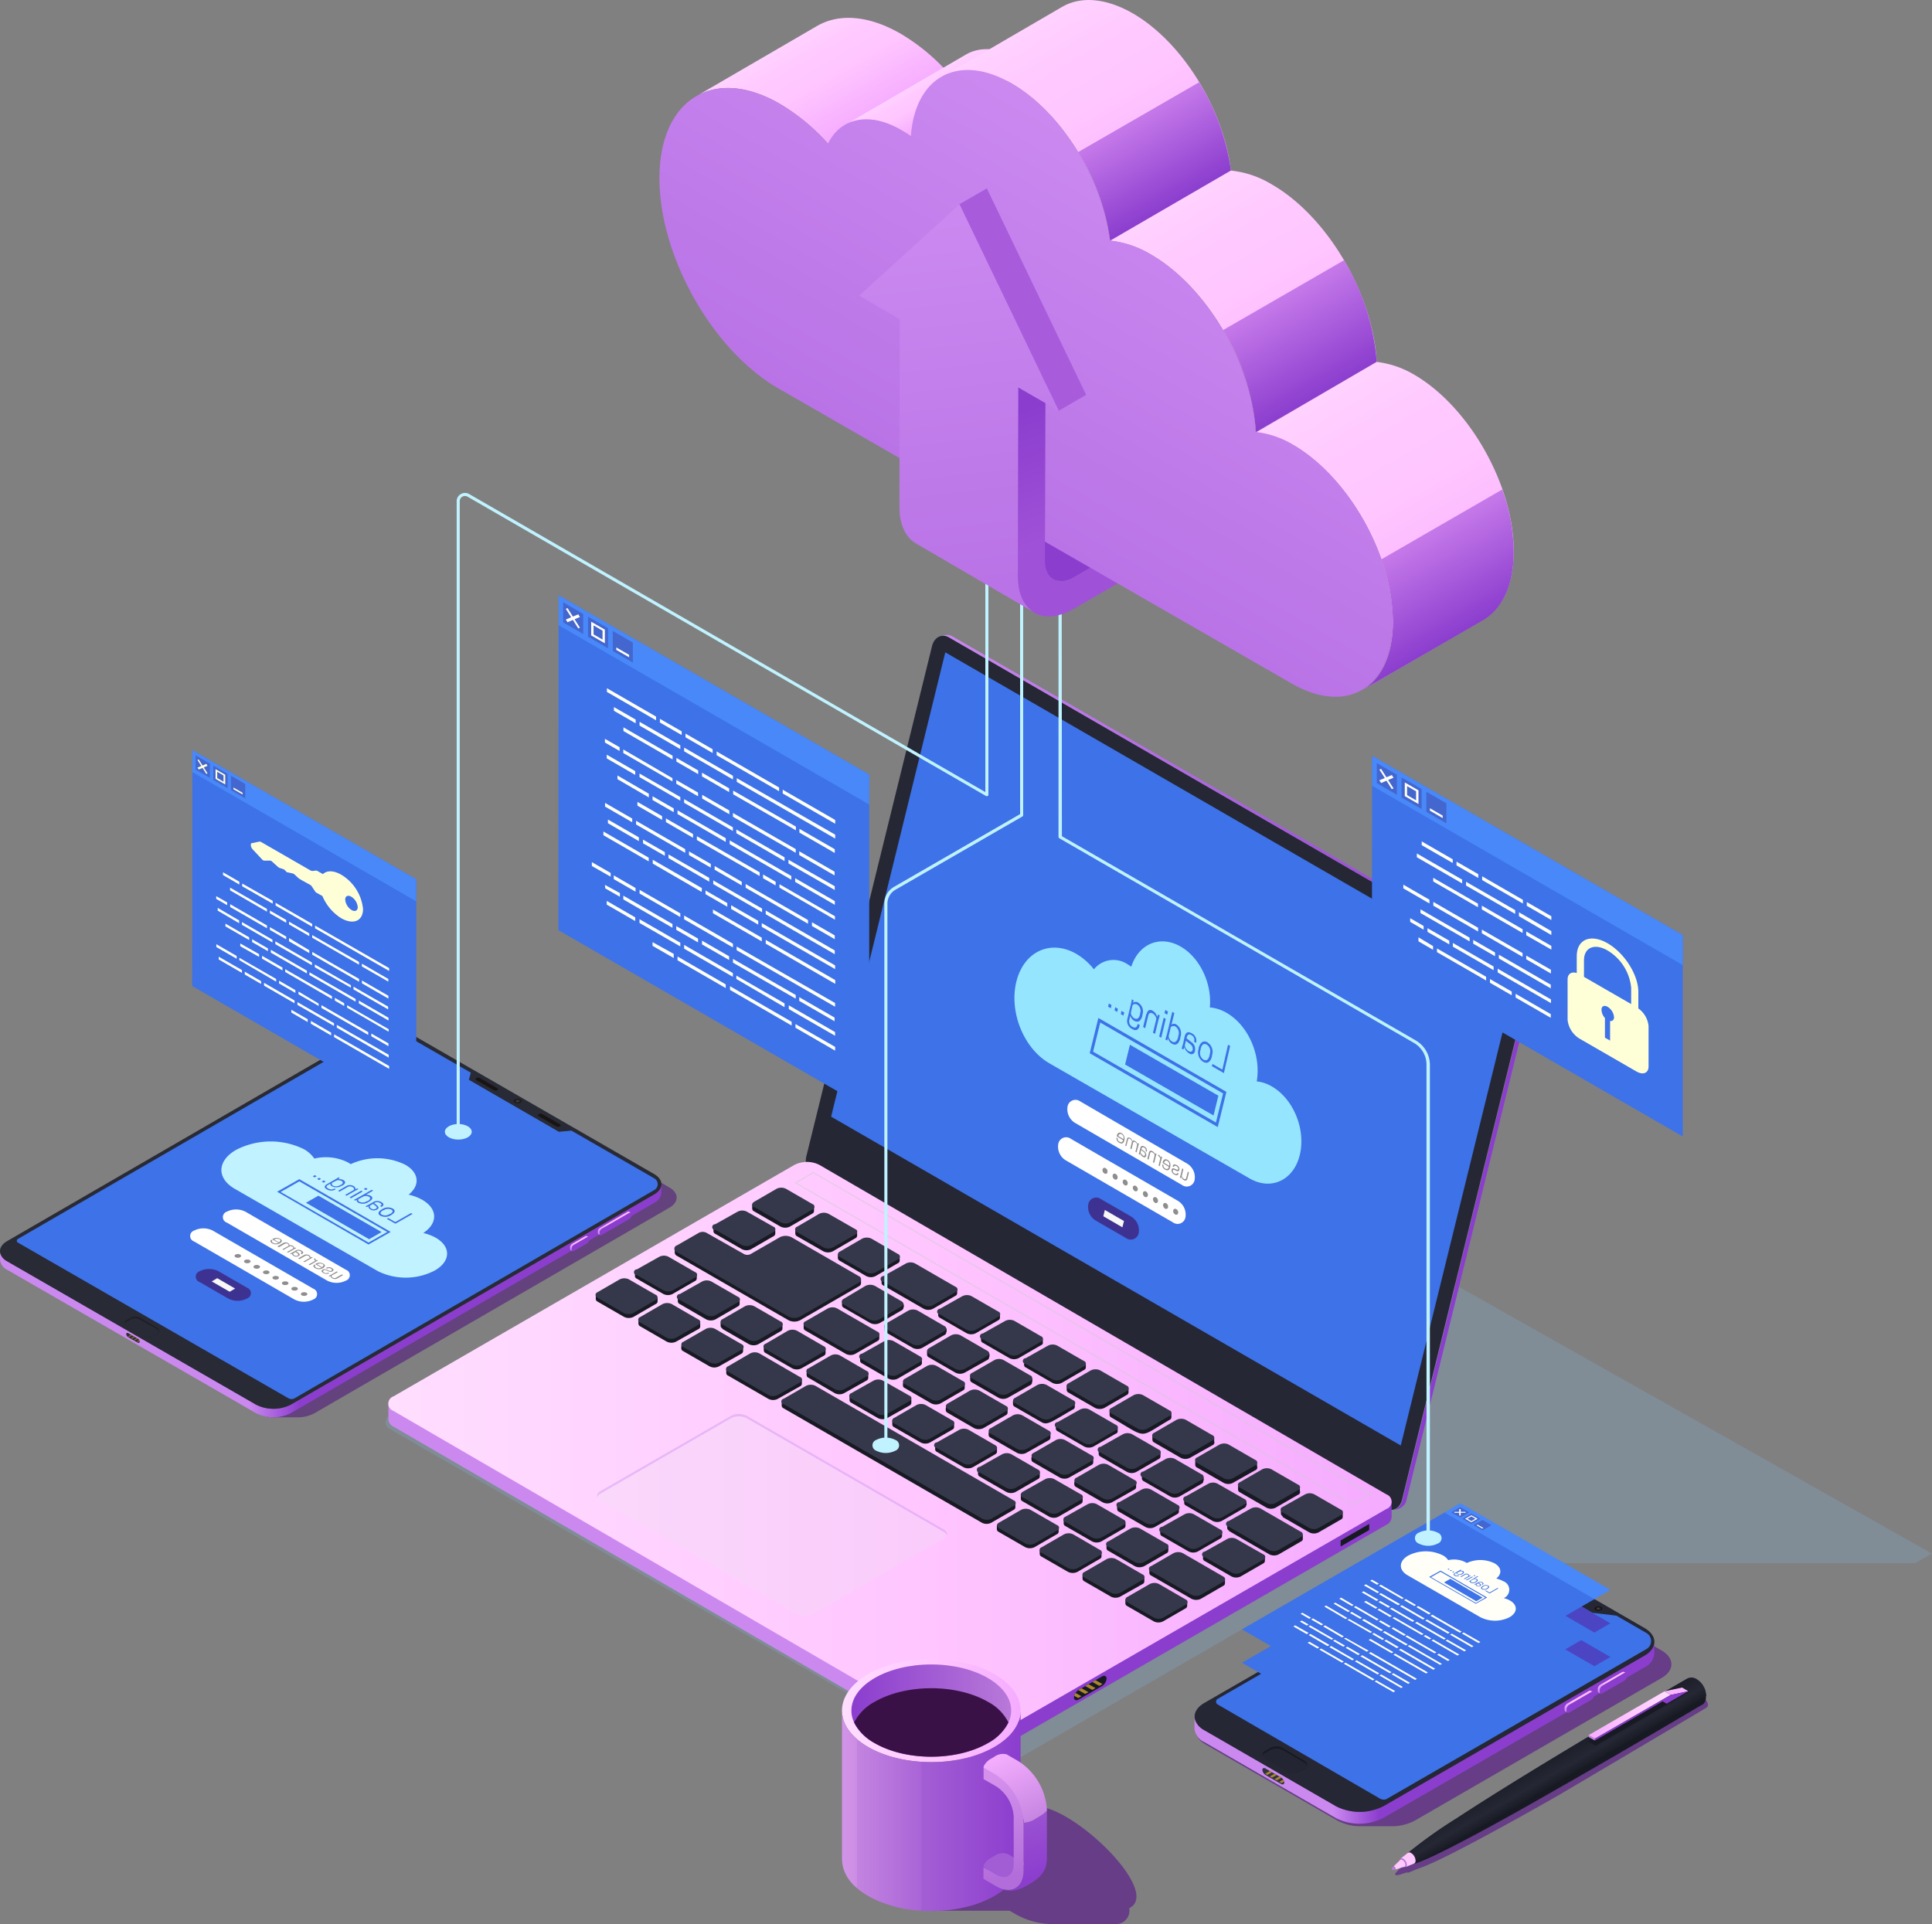 <svg xmlns="http://www.w3.org/2000/svg" xmlns:xlink="http://www.w3.org/1999/xlink" viewBox="0 0 307.82 306.6"><rect x="0" y="0" width="307.82" height="306.6" fill="#808080" stroke="none"/><defs><style>.cls-1{fill:#171a22;}.cls-2{fill:#2d2b2a;}.cls-3{fill:#313440;}.cls-4{isolation:isolate;}.cls-5{fill:#8195a5;}.cls-20,.cls-32,.cls-5{opacity:0.6;}.cls-14,.cls-15,.cls-20,.cls-32,.cls-5{mix-blend-mode:multiply;}.cls-6{fill:url(#Áåçûìÿííûé_ãðàäèåíò_1832);}.cls-7{fill:#8b3dce;}.cls-8{fill:url(#Áåçûìÿííûé_ãðàäèåíò_1832-2);}.cls-9{fill:#252734;}.cls-10,.cls-42{fill:#3d72e8;}.cls-11{fill:url(#Áåçûìÿííûé_ãðàäèåíò_1832-3);}.cls-12{fill:url(#Áåçûìÿííûé_ãðàäèåíò_1821);}.cls-13{fill:#35384a;}.cls-14{fill:#e9eaeb;}.cls-14,.cls-28,.cls-40,.cls-57,.cls-58{opacity:0.2;}.cls-15,.cls-51{fill:#cb89f0;}.cls-15,.cls-46{opacity:0.4;}.cls-16{fill:#cccdce;opacity:0.5;}.cls-17{clip-path:url(#clip-path);}.cls-18{fill:#ad852c;}.cls-19{fill:#95e5ff;}.cls-20{fill:#50197c;}.cls-21{fill:url(#Áåçûìÿííûé_ãðàäèåíò_108);}.cls-22{fill:#282a35;}.cls-23{fill:url(#Áåçûìÿííûé_ãðàäèåíò_1847);}.cls-24{fill:url(#Áåçûìÿííûé_ãðàäèåíò_1847-2);}.cls-25{fill:#1e1f27;}.cls-26{fill:#191414;}.cls-27,.cls-28{fill:#d0d6d6;}.cls-27,.cls-39{opacity:0.1;}.cls-28,.cls-40,.cls-42,.cls-63{mix-blend-mode:screen;}.cls-29{clip-path:url(#clip-path-2);}.cls-30{fill:#7c633c;}.cls-31{fill:#c0f3ff;}.cls-32{fill:#55128a;}.cls-33{fill:url(#Áåçûìÿííûé_ãðàäèåíò_1832-4);}.cls-34{fill:#181a23;}.cls-35{opacity:0.9;}.cls-36{fill:#120c0c;}.cls-37{fill:url(#Áåçûìÿííûé_ãðàäèåíò_1847-3);}.cls-38{fill:url(#Áåçûìÿííûé_ãðàäèåíò_1847-4);}.cls-39,.cls-40{fill:#eff6f6;}.cls-41{clip-path:url(#clip-path-3);}.cls-43{fill:#4b45c4;}.cls-44{fill:#4888f9;}.cls-45{fill:#fffff7;}.cls-46,.cls-78{fill:#3d3292;}.cls-47{fill:#b879d9;}.cls-48{fill:url(#Áåçûìÿííûé_ãðàäèåíò_101);}.cls-49{fill:#ffc9ff;}.cls-50{fill:#f9b6ff;}.cls-52{fill:url(#Áåçûìÿííûé_ãðàäèåíò_1821-2);}.cls-53{fill:url(#Áåçûìÿííûé_ãðàäèåíò_1821-3);}.cls-54{fill:url(#Áåçûìÿííûé_ãðàäèåíò_1837);}.cls-55{fill:#3a1147;}.cls-56{fill:url(#Áåçûìÿííûé_ãðàäèåíò_3);}.cls-57{fill:url(#Áåçûìÿííûé_ãðàäèåíò_24);}.cls-58{fill:url(#Áåçûìÿííûé_ãðàäèåíò_24-2);}.cls-59{fill:#a35dd4;}.cls-60{fill:url(#Áåçûìÿííûé_ãðàäèåíò_3-2);}.cls-61{fill:url(#Áåçûìÿííûé_ãðàäèåíò_8);}.cls-62{fill:url(#Áåçûìÿííûé_ãðàäèåíò_48);}.cls-63,.cls-81{fill:#ffffd7;}.cls-64{fill:#9f52d8;}.cls-65{fill:url(#Áåçûìÿííûé_ãðàäèåíò_208);}.cls-66{fill:url(#Áåçûìÿííûé_ãðàäèåíò_208-2);}.cls-67{fill:url(#Áåçûìÿííûé_ãðàäèåíò_208-3);}.cls-68{fill:url(#Áåçûìÿííûé_ãðàäèåíò_222);}.cls-69{fill:url(#Áåçûìÿííûé_ãðàäèåíò_208-4);}.cls-70{fill:url(#Áåçûìÿííûé_ãðàäèåíò_222-2);}.cls-71{fill:url(#Áåçûìÿííûé_ãðàäèåíò_208-5);}.cls-72{fill:url(#Áåçûìÿííûé_ãðàäèåíò_222-3);}.cls-73{fill:url(#Áåçûìÿííûé_ãðàäèåíò_118);}.cls-74{fill:url(#Áåçûìÿííûé_ãðàäèåíò_222-4);}.cls-75{fill:#a85bdb;}.cls-76{fill:url(#Áåçûìÿííûé_ãðàäèåíò_118-2);}.cls-77{fill:#fff;}.cls-79{fill:#8e8e8e;}.cls-80{fill:#f7f7f7;}</style><linearGradient id="Áåçûìÿííûé_ãðàäèåíò_1832" x1="65.12" y1="127.61" x2="157.91" y2="127.61" gradientTransform="matrix(-1, 0, 0, 1, 307.82, 0)" gradientUnits="userSpaceOnUse"><stop offset="0" stop-color="#8b3dce"/><stop offset="1" stop-color="#cb89f0"/></linearGradient><linearGradient id="Áåçûìÿííûé_ãðàäèåíò_1832-2" x1="63.64" y1="155.84" x2="65.79" y2="155.84" xlink:href="#Áåçûìÿííûé_ãðàäèåíò_1832"/><linearGradient id="Áåçûìÿííûé_ãðàäèåíò_1832-3" x1="150.1" y1="251.99" x2="156.54" y2="251.99" xlink:href="#Áåçûìÿííûé_ãðàäèåíò_1832"/><linearGradient id="Áåçûìÿííûé_ãðàäèåíò_1821" x1="86.1" y1="231.47" x2="245.95" y2="231.47" gradientTransform="matrix(-1, 0, 0, 1, 307.82, 0)" gradientUnits="userSpaceOnUse"><stop offset="0" stop-color="#f5abff"/><stop offset="0.46" stop-color="#ffc5ff"/><stop offset="1" stop-color="#ffdeff"/></linearGradient><clipPath id="clip-path"><path class="cls-1" d="M175.54,268.7l-3.66,2.11c-.42.25-.77.1-.77-.33a1.59,1.59,0,0,1,.78-1.21l3.65-2.11c.43-.24.77-.1.77.33A1.6,1.6,0,0,1,175.54,268.7Z"/></clipPath><linearGradient id="Áåçûìÿííûé_ãðàäèåíò_108" x1="268.3" y1="207.26" x2="260.05" y2="207.26" gradientTransform="matrix(-1, 0, 0, 1, 307.82, 0)" gradientUnits="userSpaceOnUse"><stop offset="0" stop-color="#cb89f0"/><stop offset="1" stop-color="#8b3dce"/></linearGradient><linearGradient id="Áåçûìÿííûé_ãðàäèåíò_1847" x1="208.65" y1="192.44" x2="211.44" y2="197.28" gradientTransform="matrix(-1, 0, 0, 1, 307.82, 0)" gradientUnits="userSpaceOnUse"><stop offset="0.62" stop-color="#ffbfff"/><stop offset="0.86" stop-color="#e09cff"/><stop offset="1" stop-color="#cb89f0"/></linearGradient><linearGradient id="Áåçûìÿííûé_ãðàäèåíò_1847-2" x1="214.81" y1="196.66" x2="216.44" y2="199.49" xlink:href="#Áåçûìÿííûé_ãðàäèåíò_1847"/><clipPath id="clip-path-2"><path class="cls-2" d="M20.43,213.08l1.51.87c.18.1.32,0,.32-.13a.66.66,0,0,0-.32-.51l-1.51-.87c-.18-.1-.32,0-.32.14A.65.65,0,0,0,20.43,213.08Z"/></clipPath><linearGradient id="Áåçûìÿííûé_ãðàäèåíò_1832-4" x1="88.06" y1="276.12" x2="95.48" y2="276.12" xlink:href="#Áåçûìÿííûé_ãðàäèåíò_1832"/><linearGradient id="Áåçûìÿííûé_ãðàäèåíò_1847-3" x1="49.9" y1="265.87" x2="52.36" y2="270.13" xlink:href="#Áåçûìÿííûé_ãðàäèåíò_1847"/><linearGradient id="Áåçûìÿííûé_ãðàäèåíò_1847-4" x1="55.18" y1="268.92" x2="57.63" y2="273.18" xlink:href="#Áåçûìÿííûé_ãðàäèåíò_1847"/><clipPath id="clip-path-3"><path class="cls-3" d="M201.65,282.85l2.45,1.42c.29.16.52.06.52-.22a1.07,1.07,0,0,0-.52-.82l-2.45-1.41c-.29-.17-.52-.07-.52.22A1.06,1.06,0,0,0,201.65,282.85Z"/></clipPath><linearGradient id="Áåçûìÿííûé_ãðàäèåíò_101" x1="-1117.96" y1="280.3" x2="-1115.51" y2="284.53" gradientTransform="translate(1364.53)" gradientUnits="userSpaceOnUse"><stop offset="0" stop-color="#1c1e29"/><stop offset="0.52" stop-color="#252734"/><stop offset="0.76" stop-color="#1c1e29"/><stop offset="0.85" stop-color="#181a23"/></linearGradient><linearGradient id="Áåçûìÿííûé_ãðàäèåíò_1821-2" x1="-400.69" y1="273.29" x2="-387.62" y2="273.29" gradientTransform="translate(653.8)" xlink:href="#Áåçûìÿííûé_ãðàäèåíò_1821"/><linearGradient id="Áåçûìÿííûé_ãðàäèåíò_1821-3" x1="145.21" y1="272.58" x2="173.67" y2="272.58" xlink:href="#Áåçûìÿííûé_ãðàäèåíò_1821"/><linearGradient id="Áåçûìÿííûé_ãðàäèåíò_1837" x1="146.71" y1="272.58" x2="172.17" y2="272.58" gradientTransform="matrix(-1, 0, 0, 1, 307.82, 0)" gradientUnits="userSpaceOnUse"><stop offset="0" stop-color="#b879d9"/><stop offset="1" stop-color="#8b3dce"/></linearGradient><linearGradient id="Áåçûìÿííûé_ãðàäèåíò_3" x1="145.21" y1="288.52" x2="173.67" y2="288.52" gradientTransform="matrix(-1, 0, 0, 1, 307.82, 0)" gradientUnits="userSpaceOnUse"><stop offset="0" stop-color="#8b3dce"/><stop offset="1" stop-color="#b879d9"/></linearGradient><linearGradient id="Áåçûìÿííûé_ãðàäèåíò_24" x1="155.72" y1="288.49" x2="172.64" y2="288.49" gradientTransform="matrix(-1, 0, 0, 1, 307.82, 0)" gradientUnits="userSpaceOnUse"><stop offset="0" stop-color="#9246d0"/><stop offset="0.31" stop-color="#bd78e3"/><stop offset="0.62" stop-color="#e1a2f2"/><stop offset="0.86" stop-color="#f7bcfb"/><stop offset="1" stop-color="#ffc5ff"/></linearGradient><linearGradient id="Áåçûìÿííûé_ãðàäèåíò_24-2" x1="160.58" y1="286.68" x2="173.71" y2="286.68" xlink:href="#Áåçûìÿííûé_ãðàäèåíò_24"/><linearGradient id="Áåçûìÿííûé_ãðàäèåíò_3-2" x1="144.8" y1="299.9" x2="150.94" y2="271.39" xlink:href="#Áåçûìÿííûé_ãðàäèåíò_3"/><linearGradient id="Áåçûìÿííûé_ãðàäèåíò_8" x1="148.3" y1="279.31" x2="141.9" y2="293.26" gradientTransform="matrix(-1, 0, 0, 1, 307.82, 0)" gradientUnits="userSpaceOnUse"><stop offset="0" stop-color="#f6afff"/><stop offset="1" stop-color="#b879d9"/></linearGradient><linearGradient id="Áåçûìÿííûé_ãðàäèåíò_48" x1="146.94" y1="299.25" x2="150.17" y2="283.59" gradientTransform="matrix(-1, 0, 0, 1, 307.82, 0)" gradientUnits="userSpaceOnUse"><stop offset="0" stop-color="#b26ddb"/><stop offset="1" stop-color="#d490eb"/></linearGradient><linearGradient id="Áåçûìÿííûé_ãðàäèåíò_208" x1="214.86" y1="6.11" x2="206.31" y2="20.92" gradientTransform="matrix(-1, 0, 0, 1, 341.63, 0)" gradientUnits="userSpaceOnUse"><stop offset="0" stop-color="#ffd2ff"/><stop offset="0.2" stop-color="#ffcaff"/><stop offset="0.48" stop-color="#ffc5ff"/><stop offset="1" stop-color="#f5abff"/></linearGradient><linearGradient id="Áåçûìÿííûé_ãðàäèåíò_208-2" x1="193.85" y1="12.23" x2="190.4" y2="18.21" xlink:href="#Áåçûìÿííûé_ãðàäèåíò_208"/><linearGradient id="Áåçûìÿííûé_ãðàäèåíò_208-3" x1="176.46" y1="3.43" x2="158.41" y2="34.7" xlink:href="#Áåçûìÿííûé_ãðàäèåíò_208"/><linearGradient id="Áåçûìÿííûé_ãðàäèåíò_222" x1="127.55" y1="19.34" x2="120.16" y2="32.14" gradientTransform="matrix(-1, 0, 0, 1, 307.82, 0)" gradientUnits="userSpaceOnUse"><stop offset="0" stop-color="#c579e9"/><stop offset="1" stop-color="#8b3dce"/></linearGradient><linearGradient id="Áåçûìÿííûé_ãðàäèåíò_208-4" x1="151.49" y1="30.63" x2="132.44" y2="63.61" xlink:href="#Áåçûìÿííûé_ãðàäèåíò_208"/><linearGradient id="Áåçûìÿííûé_ãðàäèåíò_222-2" x1="104.87" y1="47.93" x2="96.52" y2="62.4" xlink:href="#Áåçûìÿííûé_ãðàäèåíò_222"/><linearGradient id="Áåçûìÿííûé_ãðàäèåíò_208-5" x1="131.1" y1="62.76" x2="109.01" y2="101.01" xlink:href="#Áåçûìÿííûé_ãðàäèåíò_208"/><linearGradient id="Áåçûìÿííûé_ãðàäèåíò_222-3" x1="83.77" y1="86.84" x2="75.49" y2="101.18" xlink:href="#Áåçûìÿííûé_ãðàäèåíò_222"/><linearGradient id="Áåçûìÿííûé_ãðàäèåíò_118" x1="-559.93" y1="26.81" x2="-590.25" y2="79.32" gradientTransform="translate(744.5)" gradientUnits="userSpaceOnUse"><stop offset="0" stop-color="#cb89f0"/><stop offset="1" stop-color="#b973e6"/></linearGradient><linearGradient id="Áåçûìÿííûé_ãðàäèåíò_222-4" x1="126.6" y1="122.87" x2="146.34" y2="65.78" xlink:href="#Áåçûìÿííûé_ãðàäèåíò_222"/><linearGradient id="Áåçûìÿííûé_ãðàäèåíò_118-2" x1="157.72" y1="33.48" x2="150.75" y2="93.03" gradientTransform="matrix(-1, 0, 0, 1, 307.82, 0)" xlink:href="#Áåçûìÿííûé_ãðàäèåíò_118"/></defs><title>Asset 3</title><g class="cls-4"><g id="Layer_2" data-name="Layer 2"><g id="_0" data-name="0"><g id="_1" data-name="1"><path class="cls-5" d="M62,225.65l75.31-41.11L197.06,219l19.52-22.9,91.24,51.46-2.65,1.53h-89l-55.05,31.79c-.87.5-6,.5-6.92,0L62,227.66A1.16,1.16,0,0,1,62,225.65Z"/><g class="cls-4"><path class="cls-6" d="M150.59,101.2a1.69,1.69,0,0,1,1.19.22l90.92,52.5-.67.13-90.93-52.5a1.73,1.73,0,0,0-1.19-.22Z"/><path class="cls-7" d="M223.45,239l20-81.2.68-.14-20,81.2a2,2,0,0,1-1.45,1.62l-.67.14A2,2,0,0,0,223.45,239Z"/><path class="cls-8" d="M242,154.05l.67-.13a3.51,3.51,0,0,1,1.39,3.71l-.68.14A3.51,3.51,0,0,0,242,154.05Z"/><path class="cls-9" d="M128.5,184.15l20-81.2c.35-1.41,1.53-2,2.64-1.4L242,154.05a3.51,3.51,0,0,1,1.38,3.72l-20,81.2c-.35,1.41-1.53,2-2.64,1.4l-90.93-52.5A3.5,3.5,0,0,1,128.5,184.15Z"/><polygon class="cls-10" points="132.42 177.94 150.61 103.95 241.4 156.37 223.18 230.34 132.42 177.94"/></g><g class="cls-4"><path class="cls-11" d="M221.72,239.28v2.53a1.42,1.42,0,0,1-.83,1.16l-63.85,36.87a4.45,4.45,0,0,1-4,0L62.7,227.34a1.39,1.39,0,0,1-.82-1.15v-2.52Z"/><path class="cls-12" d="M62.71,222.5l63.85-36.87a4.41,4.41,0,0,1,4,0l90.34,52.5a1.23,1.23,0,0,1,0,2.32L157,277.32a4.45,4.45,0,0,1-4,0l-90.33-52.5A1.23,1.23,0,0,1,62.71,222.5Z"/></g><path class="cls-1" d="M136.23,197.34l-3.55,2.06a1.7,1.7,0,0,1-1.49,0L127,197a.47.47,0,0,1-.28-.51.33.33,0,0,1,0-.14.33.33,0,0,1,0-.14.47.47,0,0,1,.28-.51l3.56-2a1.61,1.61,0,0,1,1.48,0l4.23,2.44a.49.49,0,0,1,.29.5.38.38,0,0,1,0,.15.33.33,0,0,1,0,.14A.47.47,0,0,1,136.23,197.34Zm-6.54-4.44a.33.33,0,0,0,0-.14.38.38,0,0,0,0-.15.47.47,0,0,0-.28-.5l-4.23-2.44a1.63,1.63,0,0,0-1.49,0l-3.55,2.05a.47.47,0,0,0-.29.5.38.38,0,0,0,0,.15.33.33,0,0,0,0,.14.48.48,0,0,0,.29.51l4.22,2.44a1.7,1.7,0,0,0,1.49,0l3.56-2.06A.47.47,0,0,0,129.69,192.9Zm13.65,7.88a.33.33,0,0,0,0-.14.33.33,0,0,0,0-.14.47.47,0,0,0-.28-.51l-4.23-2.44a1.7,1.7,0,0,0-1.49,0l-3.55,2.06a.47.47,0,0,0-.29.5.33.33,0,0,0,0,.14.38.38,0,0,0,0,.15.49.49,0,0,0,.29.5l4.22,2.44a1.63,1.63,0,0,0,1.49,0l3.56-2.05A.47.47,0,0,0,143.34,200.78Zm51.36,43.94a.38.38,0,0,0,0-.15.33.33,0,0,0,0-.14.47.47,0,0,0-.28-.5l-4.23-2.44a1.63,1.63,0,0,0-1.49,0l-3.56,2a.47.47,0,0,0-.28.5.33.33,0,0,0,0,.14.38.38,0,0,0,0,.15.47.47,0,0,0,.28.5l4.23,2.44a1.63,1.63,0,0,0,1.49,0l3.56-2.05A.47.47,0,0,0,194.7,244.72Zm-14.9-22.93a.33.33,0,0,0,0-.14.38.38,0,0,0,0-.15.47.47,0,0,0-.28-.5l-4.23-2.44a1.63,1.63,0,0,0-1.49,0l-3.56,2.05a.48.48,0,0,0-.28.51.33.33,0,0,0,0,.14.33.33,0,0,0,0,.14.48.48,0,0,0,.28.51l4.23,2.44a1.7,1.7,0,0,0,1.49,0l3.56-2.06A.47.47,0,0,0,179.8,221.79Zm-13.65-7.88a.33.33,0,0,0,0-.14.38.38,0,0,0,0-.15c0-.18-.05-.36-.29-.5l-4.22-2.44a1.63,1.63,0,0,0-1.49,0l-3.56,2a.47.47,0,0,0-.28.5.38.38,0,0,0,0,.15.33.33,0,0,0,0,.14.47.47,0,0,0,.28.5l4.23,2.44a1.63,1.63,0,0,0,1.49,0l3.55-2.05C166.1,214.27,166.19,214.09,166.15,213.91ZM152.5,206a.38.38,0,0,0,0-.15.33.33,0,0,0,0-.14.48.48,0,0,0-.29-.5l-6.43-3.71a1.61,1.61,0,0,0-1.48,0l-3.56,2.05a.46.46,0,0,0-.28.5.38.38,0,0,0,0,.15.33.33,0,0,0,0,.14.46.46,0,0,0,.28.5l6.43,3.71a1.63,1.63,0,0,0,1.49,0l3.55-2.05A.48.48,0,0,0,152.5,206Zm6.82,3.94a.38.38,0,0,0,0-.15.33.33,0,0,0,0-.14.46.46,0,0,0-.28-.5l-4.23-2.44a1.63,1.63,0,0,0-1.49,0l-3.55,2a.48.48,0,0,0-.29.5.38.38,0,0,0,0,.15.33.33,0,0,0,0,.14.47.47,0,0,0,.29.5l4.23,2.44a1.61,1.61,0,0,0,1.48,0l3.56-2.05A.46.46,0,0,0,159.32,210ZM173,217.85a.33.33,0,0,0,0-.14.38.38,0,0,0,0-.15.46.46,0,0,0-.28-.5l-4.23-2.44a1.63,1.63,0,0,0-1.49,0l-3.55,2a.46.46,0,0,0-.28.5.38.38,0,0,0,0,.15.33.33,0,0,0,0,.14.45.45,0,0,0,.28.5l4.23,2.45a1.67,1.67,0,0,0,1.48,0l3.56-2.06A.45.45,0,0,0,173,217.85Zm-29-9.53a.33.33,0,0,0,0-.14.38.38,0,0,0,0-.15c0-.18-.05-.36-.29-.5l-4.22-2.44a1.63,1.63,0,0,0-1.49,0l-3.56,2a.48.48,0,0,0-.28.51.33.33,0,0,0,0,.14.33.33,0,0,0,0,.14.48.48,0,0,0,.28.51l4.23,2.44a1.7,1.7,0,0,0,1.49,0l3.55-2.06A.46.46,0,0,0,143.94,208.32Zm54.61,31.53a.33.33,0,0,0,0-.14.38.38,0,0,0,0-.15.48.48,0,0,0-.29-.5L194,236.62a1.61,1.61,0,0,0-1.48,0l-3.56,2a.46.46,0,0,0-.28.5.38.38,0,0,0,0,.15.33.33,0,0,0,0,.14.45.45,0,0,0,.28.5l4.23,2.44a1.63,1.63,0,0,0,1.49,0l3.55-2.05A.48.48,0,0,0,198.55,239.85Zm-47.79-27.59a.33.33,0,0,0,0-.14.38.38,0,0,0,0-.15.46.46,0,0,0-.28-.5L146.25,209a1.61,1.61,0,0,0-1.48,0l-3.56,2.05a.47.47,0,0,0-.28.51.33.33,0,0,0,0,.14.33.33,0,0,0,0,.14.47.47,0,0,0,.28.51l4.23,2.44a1.67,1.67,0,0,0,1.48,0l3.56-2.06A.45.45,0,0,0,150.76,212.26Zm6.83,3.94a.33.33,0,0,0,0-.14.33.33,0,0,0,0-.14.48.48,0,0,0-.28-.51L153.08,213a1.7,1.7,0,0,0-1.49,0L148,215a.46.46,0,0,0-.29.5.33.33,0,0,0,0,.14.38.38,0,0,0,0,.15.47.47,0,0,0,.29.5l4.22,2.44a1.63,1.63,0,0,0,1.49,0l3.56-2A.48.48,0,0,0,157.59,216.2Zm6.83,4a.38.38,0,0,0,0-.15.33.33,0,0,0,0-.14.49.49,0,0,0-.29-.51l-4.23-2.44a1.67,1.67,0,0,0-1.48,0L154.86,219a.45.45,0,0,0-.28.5.33.33,0,0,0,0,.14.38.38,0,0,0,0,.15.46.46,0,0,0,.28.5l4.23,2.44a1.63,1.63,0,0,0,1.49,0l3.55-2A.49.49,0,0,0,164.42,220.15Zm27.3,15.76a.38.38,0,0,0,0-.15.33.33,0,0,0,0-.14.47.47,0,0,0-.28-.5l-4.23-2.44a1.63,1.63,0,0,0-1.49,0l-3.56,2a.47.47,0,0,0-.28.5.38.38,0,0,0,0,.15.33.33,0,0,0,0,.14.47.47,0,0,0,.28.5l4.23,2.44a1.63,1.63,0,0,0,1.49,0l3.56-2.05A.47.47,0,0,0,191.72,235.91ZM184.89,232a.38.38,0,0,0,0-.15.33.33,0,0,0,0-.14.45.45,0,0,0-.28-.5c-5.81-3.36-4-3.41-9.27-.39a.46.46,0,0,0-.28.5.19.19,0,0,0,0,.15.17.17,0,0,0,0,.14.46.46,0,0,0,.28.5l4.23,2.44a1.61,1.61,0,0,0,1.48,0l3.56-2.05A.46.46,0,0,0,184.89,232ZM178.07,228a.38.38,0,0,0,0-.15.33.33,0,0,0,0-.14.46.46,0,0,0-.29-.5l-4.22-2.44a1.63,1.63,0,0,0-1.49,0l-3.56,2a.47.47,0,0,0-.28.5.33.33,0,0,0,0,.14.38.38,0,0,0,0,.15.47.47,0,0,0,.28.5l4.23,2.44a1.63,1.63,0,0,0,1.49,0l3.55-2.05C178,228.39,178.11,228.21,178.07,228Zm-6.83-3.94a.38.38,0,0,0,0-.15.33.33,0,0,0,0-.14.45.45,0,0,0-.28-.5l-4.23-2.45a1.7,1.7,0,0,0-1.49,0l-3.55,2.06a.47.47,0,0,0-.29.5.33.33,0,0,0,0,.14.38.38,0,0,0,0,.15.48.48,0,0,0,.29.5l4.23,2.44c.94.55,1.55,0,5-2A.46.46,0,0,0,171.24,224.09Zm12.17,27,6.43,3.71a1.7,1.7,0,0,0,1.49,0l3.55-2.06a.46.46,0,0,0,.29-.5.33.33,0,0,0,0-.14.38.38,0,0,0,0-.15.47.47,0,0,0-.29-.5l-6.42-3.71a1.63,1.63,0,0,0-1.49,0l-3.56,2.05a.47.47,0,0,0-.28.51.33.33,0,0,0,0,.14.33.33,0,0,0,0,.14A.47.47,0,0,0,183.41,251.07Zm8.56-2.3,4.23,2.44a1.63,1.63,0,0,0,1.49,0l3.55-2.05a.48.48,0,0,0,.29-.5.38.38,0,0,0,0-.15.33.33,0,0,0,0-.14.48.48,0,0,0-.29-.5L197,245.43a1.61,1.61,0,0,0-1.48,0l-3.56,2a.46.46,0,0,0-.28.5.38.38,0,0,0,0,.15.33.33,0,0,0,0,.14A.46.46,0,0,0,192,248.77Zm-5.34-23a.33.33,0,0,0,0-.14.38.38,0,0,0,0-.15.49.49,0,0,0-.29-.5l-4.23-2.44a1.61,1.61,0,0,0-1.48,0l-3.56,2.05a.47.47,0,0,0-.28.51.33.33,0,0,0,0,.14.33.33,0,0,0,0,.14.47.47,0,0,0,.28.51c5.92,3.41,4.15,3.34,9.27.38A.47.47,0,0,0,186.63,225.73Zm-71.53-14,4.23,2.44a1.7,1.7,0,0,0,1.49,0l3.55-2.06a.47.47,0,0,0,.29-.5.33.33,0,0,0,0-.14.38.38,0,0,0,0-.15.48.48,0,0,0-.29-.5l-4.22-2.44a1.63,1.63,0,0,0-1.49,0l-3.56,2a.46.46,0,0,0-.28.5.38.38,0,0,0,0,.15.33.33,0,0,0,0,.14A.47.47,0,0,0,115.1,211.69Zm80.72,32.21,6.43,3.72a1.67,1.67,0,0,0,1.48,0l3.56-2.06a.45.45,0,0,0,.28-.5.33.33,0,0,0,0-.14.38.38,0,0,0,0-.15.46.46,0,0,0-.28-.5l-6.43-3.71a1.63,1.63,0,0,0-1.49,0l-3.55,2.05a.49.49,0,0,0-.29.5.38.38,0,0,0,0,.15.33.33,0,0,0,0,.14A.47.47,0,0,0,195.82,243.9Zm-2.37-14.23a.33.33,0,0,0,0-.14.33.33,0,0,0,0-.14.47.47,0,0,0-.28-.51l-4.23-2.44a1.7,1.7,0,0,0-1.49,0l-3.55,2.06a.47.47,0,0,0-.29.5.33.33,0,0,0,0,.14.38.38,0,0,0,0,.15.49.49,0,0,0,.29.5l4.22,2.44a1.63,1.63,0,0,0,1.49,0l3.56-2A.47.47,0,0,0,193.45,229.67Zm6.83,4a.38.38,0,0,0,0-.15.33.33,0,0,0,0-.14.49.49,0,0,0-.29-.51l-4.22-2.44a1.69,1.69,0,0,0-1.49,0l-3.56,2.06a.45.45,0,0,0-.28.5.33.33,0,0,0,0,.14.38.38,0,0,0,0,.15.46.46,0,0,0,.28.5l4.23,2.44a1.63,1.63,0,0,0,1.49,0l3.55-2A.49.49,0,0,0,200.28,233.62Zm4.09,8,4.23,2.44a1.63,1.63,0,0,0,1.49,0l3.56-2.05a.47.47,0,0,0,.28-.5.38.38,0,0,0,0-.15.33.33,0,0,0,0-.14.47.47,0,0,0-.28-.5l-4.23-2.44a1.63,1.63,0,0,0-1.49,0l-3.56,2a.47.47,0,0,0-.28.5.33.33,0,0,0,0,.14.38.38,0,0,0,0,.15A.47.47,0,0,0,204.37,241.61Zm2.73-4.05a.38.38,0,0,0,0-.15.33.33,0,0,0,0-.14.45.45,0,0,0-.28-.5l-4.23-2.45a1.7,1.7,0,0,0-1.49,0l-3.55,2.06a.47.47,0,0,0-.29.5.33.33,0,0,0,0,.14.38.38,0,0,0,0,.15.48.48,0,0,0,.29.5l4.23,2.44a1.61,1.61,0,0,0,1.48,0l3.56-2.05A.46.46,0,0,0,207.1,237.56ZM94.93,206.76a.33.33,0,0,0,0,.14.47.47,0,0,0,.28.51l4.23,2.44a1.7,1.7,0,0,0,1.49,0l3.55-2.06a.47.47,0,0,0,.29-.5.33.33,0,0,0,0-.14.38.38,0,0,0,0-.15.48.48,0,0,0-.29-.5l-4.23-2.44a1.61,1.61,0,0,0-1.48,0l-3.56,2.05a.47.47,0,0,0-.28.51A.33.33,0,0,0,94.93,206.76Zm26.77,8.05a.33.33,0,0,0,0,.14.38.38,0,0,0,0,.15.46.46,0,0,0,.28.5l4.23,2.44a1.63,1.63,0,0,0,1.49,0l3.55-2a.47.47,0,0,0,.28-.51.33.33,0,0,0,0-.14.38.38,0,0,0,0-.15.46.46,0,0,0-.28-.5L127,212.25a1.61,1.61,0,0,0-1.48,0L122,214.3A.47.47,0,0,0,121.7,214.81ZM108,207a.38.38,0,0,0,0,.15.33.33,0,0,0,0,.14.47.47,0,0,0,.29.5l4.22,2.45a1.69,1.69,0,0,0,1.49,0l3.56-2.06a.46.46,0,0,0,.28-.5.33.33,0,0,0,0-.14.38.38,0,0,0,0-.15.46.46,0,0,0-.28-.5l-4.23-2.44a1.63,1.63,0,0,0-1.49,0l-3.55,2A.48.48,0,0,0,108,207Zm27.36,15.74a.33.33,0,0,0,0,.14.38.38,0,0,0,0,.15.46.46,0,0,0,.28.5l4.23,2.44a1.63,1.63,0,0,0,1.49,0l3.55-2a.49.49,0,0,0,.29-.5.38.38,0,0,0,0-.15.33.33,0,0,0,0-.14.47.47,0,0,0-.29-.5l-4.23-2.45a1.67,1.67,0,0,0-1.48,0l-3.56,2.06A.45.45,0,0,0,135.35,222.69ZM110.72,202.9l-4.23-2.44a1.61,1.61,0,0,0-1.48,0l-3.56,2a.46.46,0,0,0-.28.5.38.38,0,0,0,0,.15.33.33,0,0,0,0,.14.45.45,0,0,0,.28.5l4.23,2.44a1.63,1.63,0,0,0,1.49,0l3.55-2.05a.48.48,0,0,0,.29-.5.33.33,0,0,0,0-.14.38.38,0,0,0,0-.15A.48.48,0,0,0,110.72,202.9Zm51.93,35.55a.38.38,0,0,0,0,.15.33.33,0,0,0,0,.14.46.46,0,0,0,.29.5l4.22,2.44a1.63,1.63,0,0,0,1.49,0l3.56-2.05a.47.47,0,0,0,.28-.5.33.33,0,0,0,0-.14.38.38,0,0,0,0-.15.47.47,0,0,0-.28-.5L168,235.9a1.63,1.63,0,0,0-1.49,0l-3.55,2C162.7,238.09,162.61,238.27,162.65,238.45ZM149,230.57a.33.33,0,0,0,0,.14.38.38,0,0,0,0,.15.47.47,0,0,0,.28.5l4.23,2.44a1.63,1.63,0,0,0,1.49,0l3.55-2.05c.24-.14.33-.32.29-.5a.38.38,0,0,0,0-.15.33.33,0,0,0,0-.14.46.46,0,0,0-.29-.5L154.33,228a1.63,1.63,0,0,0-1.49,0l-3.56,2A.47.47,0,0,0,149,230.57Zm6.83,3.94a.38.38,0,0,0,0,.15.33.33,0,0,0,0,.14.46.46,0,0,0,.28.5l4.23,2.44a1.61,1.61,0,0,0,1.48,0l3.56-2.05a.46.46,0,0,0,.28-.5.38.38,0,0,0,0-.15.33.33,0,0,0,0-.14.46.46,0,0,0-.28-.5L161.15,232a1.63,1.63,0,0,0-1.49,0l-3.55,2A.46.46,0,0,0,155.83,234.51Zm13.65,7.88a.38.38,0,0,0,0,.15.33.33,0,0,0,0,.14.45.45,0,0,0,.28.5l4.23,2.44a1.63,1.63,0,0,0,1.49,0l3.55-2.05a.48.48,0,0,0,.29-.5.33.33,0,0,0,0-.14.38.38,0,0,0,0-.15.48.48,0,0,0-.29-.5l-4.23-2.44a1.61,1.61,0,0,0-1.48,0l-3.56,2A.46.46,0,0,0,169.48,242.39Zm6.82,3.94a.38.38,0,0,0,0,.15.33.33,0,0,0,0,.14.47.47,0,0,0,.29.5l4.22,2.45a1.69,1.69,0,0,0,1.49,0l3.56-2.06a.45.45,0,0,0,.28-.5.33.33,0,0,0,0-.14.38.38,0,0,0,0-.15.46.46,0,0,0-.28-.5l-4.23-2.44a1.63,1.63,0,0,0-1.49,0l-3.55,2.05A.49.49,0,0,0,176.3,246.33Zm-34.13-19.7a.33.33,0,0,0,0,.14.38.38,0,0,0,0,.15.48.48,0,0,0,.29.5l4.23,2.44a1.61,1.61,0,0,0,1.48,0l3.56-2.05a.46.46,0,0,0,.28-.5.38.38,0,0,0,0-.15.33.33,0,0,0,0-.14.45.45,0,0,0-.28-.5l-4.23-2.44a1.63,1.63,0,0,0-1.49,0l-3.55,2A.48.48,0,0,0,142.17,226.63Zm-13.65-7.88a.33.33,0,0,0,0,.14.38.38,0,0,0,0,.15c0,.18,0,.36.29.5L133,222a1.63,1.63,0,0,0,1.49,0l3.56-2a.48.48,0,0,0,.28-.51.33.33,0,0,0,0-.14.33.33,0,0,0,0-.14.48.48,0,0,0-.28-.51l-4.23-2.44a1.7,1.7,0,0,0-1.49,0l-3.55,2.06A.46.46,0,0,0,128.52,218.75Zm37.14,28.5a.33.33,0,0,0,0,.14.33.33,0,0,0,0,.14.47.47,0,0,0,.28.51l4.23,2.44a1.7,1.7,0,0,0,1.49,0l3.55-2.06a.47.47,0,0,0,.29-.5.33.33,0,0,0,0-.14.38.38,0,0,0,0-.15.49.49,0,0,0-.29-.5L171,244.69a1.61,1.61,0,0,0-1.48,0l-3.56,2.05A.47.47,0,0,0,165.66,247.25Zm-6.83-3.94a.33.33,0,0,0,0,.14.33.33,0,0,0,0,.14.48.48,0,0,0,.28.51l4.23,2.44a1.7,1.7,0,0,0,1.49,0l3.56-2.06a.47.47,0,0,0,.28-.5.33.33,0,0,0,0-.14.38.38,0,0,0,0-.15.47.47,0,0,0-.28-.5l-4.23-2.44a1.63,1.63,0,0,0-1.49,0l-3.56,2.05A.48.48,0,0,0,158.83,243.31Zm13.65,7.88a.33.33,0,0,0,0,.14.38.38,0,0,0,0,.15.49.49,0,0,0,.29.5l4.22,2.44a1.63,1.63,0,0,0,1.49,0l3.56-2a.47.47,0,0,0,.28-.51.33.33,0,0,0,0-.14.33.33,0,0,0,0-.14.47.47,0,0,0-.28-.51l-4.23-2.44a1.7,1.7,0,0,0-1.49,0l-3.55,2.06A.47.47,0,0,0,172.48,251.19Zm6.83,3.94a.33.33,0,0,0,0,.14.38.38,0,0,0,0,.15.46.46,0,0,0,.28.5l4.23,2.44a1.63,1.63,0,0,0,1.49,0l3.55-2.05a.49.49,0,0,0,.29-.5.38.38,0,0,0,0-.15.33.33,0,0,0,0-.14.49.49,0,0,0-.29-.51l-4.22-2.44a1.69,1.69,0,0,0-1.49,0l-3.56,2.06A.45.45,0,0,0,179.31,255.13Zm-51.26-43.89a.38.38,0,0,0,0,.15.33.33,0,0,0,0,.14.47.47,0,0,0,.29.5l6.43,3.71a1.61,1.61,0,0,0,1.48,0l3.56-2.05a.46.46,0,0,0,.28-.5.33.33,0,0,0,0-.14.38.38,0,0,0,0-.15.46.46,0,0,0-.28-.5l-6.43-3.71a1.63,1.63,0,0,0-1.49,0l-3.55,2.05A.48.48,0,0,0,128.05,211.24Zm-12.33,7.17a.38.38,0,0,0,0,.15.33.33,0,0,0,0,.14.45.45,0,0,0,.28.5l6.43,3.71a1.63,1.63,0,0,0,1.49,0l3.55-2a.46.46,0,0,0,.28-.5.17.17,0,0,0,0-.14.2.2,0,0,0,0-.15.46.46,0,0,0-.28-.5L121,215.86a1.61,1.61,0,0,0-1.48,0l-3.56,2A.46.46,0,0,0,115.72,218.41Zm-14-7.85a.33.33,0,0,0,0,.14.38.38,0,0,0,0,.15.49.49,0,0,0,.29.5l4.22,2.44a1.69,1.69,0,0,0,1.49,0l3.56-2a.47.47,0,0,0,.28-.51.33.33,0,0,0,0-.14.38.38,0,0,0,0-.15.46.46,0,0,0-.28-.5L107.08,208a1.63,1.63,0,0,0-1.49,0L102,210.05A.49.49,0,0,0,101.75,210.56Zm6.83,3.94a.33.33,0,0,0,0,.14.38.38,0,0,0,0,.15.46.46,0,0,0,.28.5l4.23,2.44a1.63,1.63,0,0,0,1.49,0l3.55-2a.49.49,0,0,0,.29-.51.33.33,0,0,0,0-.14.33.33,0,0,0,0-.14.49.49,0,0,0-.29-.51l-4.22-2.44a1.69,1.69,0,0,0-1.49,0L108.86,214A.45.45,0,0,0,108.58,214.5Zm16,9.11a.33.33,0,0,0,0,.14.33.33,0,0,0,0,.14.48.48,0,0,0,.28.51l31.62,18.25a1.61,1.61,0,0,0,1.48,0l3.56-2.05a.47.47,0,0,0,.28-.51.33.33,0,0,0,0-.14.33.33,0,0,0,0-.14.47.47,0,0,0-.28-.51l-31.61-18.25a1.63,1.63,0,0,0-1.49,0l-3.56,2A.48.48,0,0,0,124.59,223.61Zm26.14.73a.33.33,0,0,0,0,.14.33.33,0,0,0,0,.14.48.48,0,0,0,.29.51l4.22,2.44a1.7,1.7,0,0,0,1.49,0l3.56-2.06a.47.47,0,0,0,.28-.5.33.33,0,0,0,0-.14.38.38,0,0,0,0-.15.47.47,0,0,0-.28-.5l-4.23-2.44a1.63,1.63,0,0,0-1.49,0L151,223.83A.48.48,0,0,0,150.73,224.34Zm6.83,3.94a.33.33,0,0,0,0,.14.38.38,0,0,0,0,.15.46.46,0,0,0,.28.5l4.23,2.44a1.63,1.63,0,0,0,1.49,0l3.55-2a.49.49,0,0,0,.29-.51.33.33,0,0,0,0-.14.38.38,0,0,0,0-.15.49.49,0,0,0-.29-.5l-4.23-2.44a1.61,1.61,0,0,0-1.48,0l-3.56,2.05A.47.47,0,0,0,157.56,228.28Zm-13.65-7.89a.38.38,0,0,0,0,.15.33.33,0,0,0,0,.14.45.45,0,0,0,.28.5l4.23,2.45a1.67,1.67,0,0,0,1.48,0l3.56-2.06a.45.45,0,0,0,.28-.5.33.33,0,0,0,0-.14.38.38,0,0,0,0-.15.46.46,0,0,0-.28-.5l-4.23-2.44a1.61,1.61,0,0,0-1.48,0l-3.56,2A.46.46,0,0,0,143.91,220.39Zm-20.73-24.68L119,193.26a1.67,1.67,0,0,0-1.48,0l-3.56,2.06a.45.45,0,0,0-.28.5.33.33,0,0,0,0,.14.38.38,0,0,0,0,.15.46.46,0,0,0,.28.5l4.23,2.44a1.63,1.63,0,0,0,1.49,0l3.55-2.05a.49.49,0,0,0,.29-.5.38.38,0,0,0,0-.15.33.33,0,0,0,0-.14A.47.47,0,0,0,123.18,195.71Zm13.9,20.74a.38.38,0,0,0,0,.15.33.33,0,0,0,0,.14.47.47,0,0,0,.28.5l4.23,2.44a1.63,1.63,0,0,0,1.49,0l3.55-2.05c.24-.14.33-.32.29-.5a.33.33,0,0,0,0-.14.38.38,0,0,0,0-.15c0-.18,0-.36-.29-.5l-4.22-2.44a1.63,1.63,0,0,0-1.49,0l-3.56,2A.47.47,0,0,0,137.08,216.45Zm27.3,15.77a.33.33,0,0,0,0,.14.38.38,0,0,0,0,.15.48.48,0,0,0,.29.5l4.23,2.44a1.61,1.61,0,0,0,1.48,0l3.56-2a.47.47,0,0,0,.28-.51.33.33,0,0,0,0-.14.33.33,0,0,0,0-.14.47.47,0,0,0-.28-.51l-4.23-2.44a1.7,1.7,0,0,0-1.49,0l-3.55,2.06A.47.47,0,0,0,164.38,232.22ZM178,240.1a.17.17,0,0,0,0,.14.19.19,0,0,0,0,.15.46.46,0,0,0,.28.5l4.23,2.44a1.61,1.61,0,0,0,1.48,0l3.56-2.05a.46.46,0,0,0,.28-.5.38.38,0,0,0,0-.15.33.33,0,0,0,0-.14.45.45,0,0,0-.28-.5l-4.23-2.45a1.69,1.69,0,0,0-1.49,0l-3.55,2.06A.46.46,0,0,0,178,240.1Zm-6.83-3.94a.33.33,0,0,0,0,.14.38.38,0,0,0,0,.15.47.47,0,0,0,.28.5l4.23,2.44a1.63,1.63,0,0,0,1.49,0l3.55-2a.47.47,0,0,0,.29-.5.38.38,0,0,0,0-.15.33.33,0,0,0,0-.14.46.46,0,0,0-.29-.5l-4.22-2.45a1.7,1.7,0,0,0-1.49,0l-3.56,2.06A.47.47,0,0,0,171.21,236.16Z"/><path class="cls-13" d="M204.37,240.13l3.56-2a1.63,1.63,0,0,1,1.49,0l4.23,2.44a.45.45,0,0,1,0,.86l-3.56,2.05a1.63,1.63,0,0,1-1.49,0L204.37,241A.45.45,0,0,1,204.37,240.13Zm-6.82-3.08,4.23,2.44a1.61,1.61,0,0,0,1.48,0l3.56-2.05a.45.45,0,0,0,0-.86l-4.23-2.44a1.63,1.63,0,0,0-1.49,0l-3.55,2.05A.45.45,0,0,0,197.55,237.05Zm-6.83-3.94,4.23,2.44a1.63,1.63,0,0,0,1.49,0L200,233.5a.45.45,0,0,0,0-.86l-4.22-2.44a1.63,1.63,0,0,0-1.49,0l-3.56,2.05A.45.45,0,0,0,190.72,233.11Zm-6.82-3.94,4.22,2.44a1.69,1.69,0,0,0,1.49,0l3.56-2.06a.45.45,0,0,0,0-.85l-4.23-2.45a1.7,1.7,0,0,0-1.49,0l-3.55,2.06A.45.45,0,0,0,183.9,229.17Zm-6.83-3.94,4.23,2.44a1.7,1.7,0,0,0,1.49,0l3.55-2.06a.45.45,0,0,0,0-.86l-4.23-2.44a1.67,1.67,0,0,0-1.48,0l-3.56,2.06A.45.45,0,0,0,177.07,225.23Zm-6.83-3.95,4.23,2.45a1.7,1.7,0,0,0,1.49,0l3.56-2.06a.45.45,0,0,0,0-.86l-4.23-2.44a1.7,1.7,0,0,0-1.49,0l-3.56,2.06A.45.45,0,0,0,170.24,221.28Zm-6.82-3.94,4.23,2.44a1.61,1.61,0,0,0,1.48,0l3.56-2.05a.45.45,0,0,0,0-.86l-4.23-2.44a1.63,1.63,0,0,0-1.49,0l-3.55,2A.45.45,0,0,0,163.42,217.34Zm-6.83-3.94,4.23,2.44a1.63,1.63,0,0,0,1.49,0l3.55-2.05a.45.45,0,0,0,0-.86l-4.22-2.44a1.63,1.63,0,0,0-1.49,0l-3.56,2A.45.45,0,0,0,156.59,213.4Zm-6.82-3.94L154,211.9a1.61,1.61,0,0,0,1.48,0l3.56-2.05a.45.45,0,0,0,0-.86l-4.23-2.44a1.63,1.63,0,0,0-1.49,0l-3.55,2A.45.45,0,0,0,149.77,209.46Zm-9-5.21,6.43,3.71a1.63,1.63,0,0,0,1.49,0l3.55-2.05a.45.45,0,0,0,0-.86l-6.43-3.71a1.61,1.61,0,0,0-1.48,0l-3.56,2A.45.45,0,0,0,140.74,204.25Zm-25.64,6.81,4.23,2.45a1.7,1.7,0,0,0,1.49,0l3.55-2.06a.45.45,0,0,0,0-.86l-4.22-2.44a1.69,1.69,0,0,0-1.49,0l-3.56,2.06A.45.45,0,0,0,115.1,211.06Zm-6.82-3.94,4.22,2.44a1.63,1.63,0,0,0,1.49,0l3.56-2.05a.45.45,0,0,0,0-.86l-4.23-2.44a1.63,1.63,0,0,0-1.49,0l-3.55,2A.45.45,0,0,0,108.28,207.12Zm-6.83-3.94,4.23,2.44a1.63,1.63,0,0,0,1.49,0l3.55-2.05a.45.45,0,0,0,0-.86l-4.23-2.44a1.61,1.61,0,0,0-1.48,0l-3.56,2A.45.45,0,0,0,101.45,203.18Zm7.41,11.49,4.23,2.44a1.63,1.63,0,0,0,1.49,0l3.55-2.05a.45.45,0,0,0,0-.86l-4.22-2.44a1.63,1.63,0,0,0-1.49,0l-3.56,2.05A.45.45,0,0,0,108.86,214.67ZM102,210.73l4.22,2.44a1.69,1.69,0,0,0,1.49,0l3.56-2.06a.45.45,0,0,0,0-.85l-4.23-2.45a1.7,1.7,0,0,0-1.49,0L102,209.87A.45.45,0,0,0,102,210.73Zm-6.83-3.95,4.23,2.45a1.7,1.7,0,0,0,1.49,0l3.55-2.06a.45.45,0,0,0,0-.86l-4.23-2.44a1.67,1.67,0,0,0-1.48,0l-3.56,2.06A.45.45,0,0,0,95.21,206.78Zm100.61,36.5,6.43,3.71a1.61,1.61,0,0,0,1.48,0l3.56-2.05a.45.45,0,0,0,0-.86l-6.43-3.71a1.63,1.63,0,0,0-1.49,0l-3.55,2A.45.45,0,0,0,195.82,243.28ZM189,239.34l4.23,2.44a1.63,1.63,0,0,0,1.49,0l3.55-2.05a.45.45,0,0,0,0-.86L194,236.43a1.61,1.61,0,0,0-1.48,0l-3.56,2A.45.45,0,0,0,189,239.34Zm-6.83-3.94,4.23,2.44a1.63,1.63,0,0,0,1.49,0l3.56-2.05a.45.45,0,0,0,0-.86l-4.23-2.44a1.63,1.63,0,0,0-1.49,0l-3.56,2A.45.45,0,0,0,182.16,235.4Zm-6.82-3.94,4.23,2.44a1.61,1.61,0,0,0,1.48,0l3.56-2.05a.45.45,0,0,0,0-.86l-4.23-2.44a1.63,1.63,0,0,0-1.49,0l-3.55,2A.45.45,0,0,0,175.34,231.46Zm-6.83-3.94,4.23,2.44a1.63,1.63,0,0,0,1.49,0l3.55-2.05a.45.45,0,0,0,0-.86l-4.22-2.44a1.63,1.63,0,0,0-1.49,0l-3.56,2A.45.45,0,0,0,168.51,227.52Zm-6.82-3.94,4.23,2.44a1.61,1.61,0,0,0,1.48,0L171,224a.45.45,0,0,0,0-.86l-4.23-2.44a1.63,1.63,0,0,0-1.49,0l-3.55,2.05A.45.45,0,0,0,161.69,223.58Zm-6.83-3.94,4.23,2.44a1.63,1.63,0,0,0,1.49,0l3.55-2.05a.45.45,0,0,0,0-.86l-4.23-2.44a1.61,1.61,0,0,0-1.48,0l-3.56,2.05A.45.45,0,0,0,154.86,219.64ZM148,215.7l4.22,2.44a1.7,1.7,0,0,0,1.49,0l3.56-2.06a.45.45,0,0,0,0-.85l-4.23-2.45a1.7,1.7,0,0,0-1.49,0L148,214.84C147.62,215.07,147.62,215.46,148,215.7Zm-6.83-3.94,4.23,2.44a1.67,1.67,0,0,0,1.48,0l3.56-2.06a.45.45,0,0,0,0-.85l-4.23-2.45a1.67,1.67,0,0,0-1.48,0l-3.56,2.06A.45.45,0,0,0,141.21,211.76Zm-6.83-3.95,4.23,2.45a1.7,1.7,0,0,0,1.49,0l3.55-2.06c.42-.23.42-.62,0-.86l-4.22-2.44a1.7,1.7,0,0,0-1.49,0L134.38,207A.45.45,0,0,0,134.38,207.81ZM192,248.15l4.23,2.44a1.63,1.63,0,0,0,1.49,0l3.55-2.05a.45.45,0,0,0,0-.86L197,245.24a1.61,1.61,0,0,0-1.48,0l-3.56,2A.45.45,0,0,0,192,248.15Zm-6.83-3.94,4.23,2.44a1.63,1.63,0,0,0,1.49,0l3.56-2.05a.45.45,0,0,0,0-.86l-4.23-2.44a1.63,1.63,0,0,0-1.49,0l-3.56,2A.45.45,0,0,0,185.14,244.21Zm-6.82-3.94,4.23,2.44a1.61,1.61,0,0,0,1.48,0l3.56-2.05a.45.45,0,0,0,0-.86l-4.23-2.44a1.63,1.63,0,0,0-1.49,0l-3.55,2A.45.45,0,0,0,178.32,240.27Zm-6.83-3.94,4.23,2.44a1.63,1.63,0,0,0,1.49,0l3.55-2.05a.45.45,0,0,0,0-.86l-4.22-2.44a1.63,1.63,0,0,0-1.49,0l-3.56,2.05A.45.45,0,0,0,171.49,236.33Zm8.1,19,4.23,2.44a1.63,1.63,0,0,0,1.49,0l3.55-2.05a.45.45,0,0,0,0-.86l-4.22-2.44a1.63,1.63,0,0,0-1.49,0l-3.56,2.05A.45.45,0,0,0,179.59,255.3Zm-6.82-3.94L177,253.8a1.69,1.69,0,0,0,1.49,0l3.56-2.06a.45.45,0,0,0,0-.85l-4.23-2.45a1.7,1.7,0,0,0-1.49,0l-3.55,2.06A.45.45,0,0,0,172.77,251.36Zm-6.83-3.94,4.23,2.44a1.7,1.7,0,0,0,1.49,0l3.55-2.06a.45.45,0,0,0,0-.86L171,244.5a1.67,1.67,0,0,0-1.48,0l-3.56,2.06A.45.45,0,0,0,165.94,247.42Zm-6.83-3.95,4.23,2.45a1.7,1.7,0,0,0,1.49,0l3.56-2.06a.45.45,0,0,0,0-.86l-4.23-2.44a1.7,1.7,0,0,0-1.49,0l-3.56,2.06A.45.45,0,0,0,159.11,243.47ZM116,218.58l6.43,3.71a1.63,1.63,0,0,0,1.49,0l3.55-2a.45.45,0,0,0,0-.86L121,215.67a1.61,1.61,0,0,0-1.48,0L116,217.72A.45.45,0,0,0,116,218.58Zm48.67,13.81,4.23,2.44a1.61,1.61,0,0,0,1.48,0l3.56-2.05a.45.45,0,0,0,0-.86l-4.23-2.44a1.63,1.63,0,0,0-1.49,0l-3.55,2.05A.45.45,0,0,0,164.67,232.39Zm-6.83-3.94,4.23,2.44a1.7,1.7,0,0,0,1.49,0l3.55-2.06a.45.45,0,0,0,0-.85l-4.23-2.45a1.67,1.67,0,0,0-1.48,0l-3.56,2.06A.45.45,0,0,0,157.84,228.45ZM151,224.5l4.22,2.45a1.7,1.7,0,0,0,1.49,0l3.56-2.06a.45.45,0,0,0,0-.86l-4.23-2.44a1.7,1.7,0,0,0-1.49,0L151,223.65C150.6,223.88,150.6,224.27,151,224.5Zm-6.83-3.94,4.23,2.44a1.61,1.61,0,0,0,1.48,0l3.56-2.05a.45.45,0,0,0,0-.86l-4.23-2.44a1.67,1.67,0,0,0-1.48,0l-3.56,2.06A.45.45,0,0,0,144.19,220.56Zm-6.83-3.94,4.23,2.44a1.63,1.63,0,0,0,1.49,0l3.55-2.05c.42-.24.42-.62,0-.86l-4.22-2.44a1.63,1.63,0,0,0-1.49,0l-3.56,2A.45.45,0,0,0,137.36,216.62Zm-9-5.21,6.43,3.71a1.61,1.61,0,0,0,1.48,0l3.56-2.05a.45.45,0,0,0,0-.86l-6.43-3.71a1.63,1.63,0,0,0-1.49,0l-3.55,2.05A.45.45,0,0,0,128.34,211.41Zm55.07,39,6.43,3.72a1.7,1.7,0,0,0,1.49,0l3.55-2.06c.42-.23.42-.62,0-.86l-6.42-3.71a1.7,1.7,0,0,0-1.49,0l-3.56,2.06A.45.45,0,0,0,183.41,250.44Zm-6.82-3.94,4.22,2.44a1.63,1.63,0,0,0,1.49,0l3.56-2.05a.45.45,0,0,0,0-.86l-4.23-2.44a1.7,1.7,0,0,0-1.49,0l-3.55,2.06A.45.45,0,0,0,176.59,246.5Zm-6.83-3.94L174,245a1.63,1.63,0,0,0,1.49,0L179,243a.45.45,0,0,0,0-.86l-4.23-2.44a1.61,1.61,0,0,0-1.48,0l-3.56,2A.45.45,0,0,0,169.76,242.56Zm-6.82-3.94,4.22,2.44a1.63,1.63,0,0,0,1.49,0l3.56-2.05a.45.45,0,0,0,0-.86L168,235.71a1.63,1.63,0,0,0-1.49,0l-3.55,2C162.52,238,162.52,238.38,162.94,238.62Zm-6.83-3.94,4.23,2.44a1.61,1.61,0,0,0,1.48,0l3.56-2.05a.45.45,0,0,0,0-.86l-4.23-2.44a1.63,1.63,0,0,0-1.49,0l-3.55,2A.45.45,0,0,0,156.11,234.68Zm-31.24-10.9L156.49,242a1.67,1.67,0,0,0,1.48,0l3.56-2.06a.45.45,0,0,0,0-.85l-31.61-18.26a1.7,1.7,0,0,0-1.49,0l-3.56,2.06A.45.45,0,0,0,124.87,223.78Zm24.41,7,4.23,2.44a1.63,1.63,0,0,0,1.49,0l3.55-2.05c.42-.24.42-.62,0-.86l-4.22-2.44a1.63,1.63,0,0,0-1.49,0l-3.56,2A.45.45,0,0,0,149.28,230.74Zm-6.82-3.94,4.23,2.44a1.61,1.61,0,0,0,1.48,0l3.56-2.05a.45.45,0,0,0,0-.86l-4.23-2.44a1.63,1.63,0,0,0-1.49,0l-3.55,2.05A.45.45,0,0,0,142.46,226.8Zm-6.83-3.94,4.23,2.44a1.63,1.63,0,0,0,1.49,0l3.55-2.05a.45.45,0,0,0,0-.86L140.67,220a1.61,1.61,0,0,0-1.48,0L135.63,222A.45.45,0,0,0,135.63,222.86Zm-6.82-3.94,4.22,2.44a1.63,1.63,0,0,0,1.49,0l3.56-2.05a.45.45,0,0,0,0-.86L133.85,216a1.63,1.63,0,0,0-1.49,0l-3.55,2.05A.45.45,0,0,0,128.81,218.92ZM122,215l4.23,2.44a1.69,1.69,0,0,0,1.49,0l3.55-2.06a.45.45,0,0,0,0-.85L127,212.06a1.67,1.67,0,0,0-1.48,0L122,214.12A.45.45,0,0,0,122,215Zm11.81-14.7,4.23,2.44a1.67,1.67,0,0,0,1.48,0l3.56-2.06a.45.45,0,0,0,0-.85l-4.23-2.45a1.7,1.7,0,0,0-1.49,0l-3.55,2.06A.45.45,0,0,0,133.79,200.28ZM127,196.34l4.23,2.44a1.7,1.7,0,0,0,1.49,0l3.55-2.06a.45.45,0,0,0,0-.86L132,193.42a1.67,1.67,0,0,0-1.48,0L127,195.48A.45.45,0,0,0,127,196.34Zm-6.82-4,4.22,2.45a1.7,1.7,0,0,0,1.49,0l3.56-2.06a.45.45,0,0,0,0-.86l-4.23-2.44a1.7,1.7,0,0,0-1.49,0l-3.55,2.06C119.72,191.77,119.72,192.16,120.14,192.39Zm-6.23,3.6,4.23,2.44a1.63,1.63,0,0,0,1.49,0l3.55-2.05a.45.45,0,0,0,0-.86L119,193.08a1.61,1.61,0,0,0-1.48,0l-3.56,2A.45.45,0,0,0,113.91,196Z"/><path class="cls-14" d="M95.66,239.09,127,257.2a2.86,2.86,0,0,0,2.55,0l20.79-12a.78.78,0,0,0,0-1.47L119,225.61a2.8,2.8,0,0,0-2.55,0l-20.79,12A.78.78,0,0,0,95.66,239.09Z"/><path class="cls-15" d="M150.37,244.1,119,226a2.8,2.8,0,0,0-2.55,0L95.66,238a1.07,1.07,0,0,0-.5.55c-.1-.33.07-.68.5-.93l20.79-12a2.8,2.8,0,0,1,2.55,0l31.37,18.11c.43.25.6.6.49.93A1,1,0,0,0,150.37,244.1Z"/><path class="cls-16" d="M126.56,188.49l.14.08,88.84,51.29,3-1.75-.14-.09-88.84-51.29Zm.38,0,2.65-1.53,88.59,51.15-2.64,1.53Z"/><path class="cls-1" d="M119.58,200l4.68-2.7a2,2,0,0,1,1.85,0l10.71,6.18a.59.59,0,0,1,.36.61.33.33,0,0,1,0,.14.38.38,0,0,1,0,.15.57.57,0,0,1-.36.6l-9.34,5.4a2.08,2.08,0,0,1-1.85,0l-17.77-10.26a.6.6,0,0,1-.35-.61.33.33,0,0,1,0-.14.38.38,0,0,1,0-.15.6.6,0,0,1,.35-.61l3.48-2a1.34,1.34,0,0,1,1.23,0l6,3.39A1.12,1.12,0,0,0,119.58,200Z"/><path class="cls-13" d="M107.86,198.45l3.48-2a1.34,1.34,0,0,1,1.23,0l6,3.4a1.15,1.15,0,0,0,1,0l4.68-2.7a2.08,2.08,0,0,1,1.85,0l10.71,6.19a.56.56,0,0,1,0,1.06l-9.34,5.39a2,2,0,0,1-1.85,0l-17.77-10.26A.56.56,0,0,1,107.86,198.45Z"/><path class="cls-1" d="M175.54,268.7l-3.66,2.11c-.42.25-.77.1-.77-.33a1.59,1.59,0,0,1,.78-1.21l3.65-2.11c.43-.24.77-.1.77.33A1.6,1.6,0,0,1,175.54,268.7Z"/><g class="cls-17"><path class="cls-18" d="M170.49,269.28l-.51.3,1.81,1,.51-.29Zm1.12-.64-.51.29,1.81,1,.51-.29Zm1.12-.65-.51.3,1.81,1,.51-.3Zm1.12-.64-.51.29,1.81,1,.5-.29Z"/></g><polygon class="cls-1" points="213.6 246.43 218.15 243.81 218.15 242.84 213.6 245.47 213.6 246.43"/><path class="cls-19" d="M171.49,152a10.05,10.05,0,0,1,2.8,2.46,4,4,0,0,1,5.35-.81,4.81,4.81,0,0,1,.6.4c1.17-3.66,4.59-5.1,7.88-3.21,3.1,1.79,5,5.93,4.64,9.69a6.39,6.39,0,0,1,2.68.87c3.46,2,5.52,6.78,4.79,10.92a6,6,0,0,1,2.42.81c3.45,2,5.43,6.87,4.44,10.92s-4.6,5.71-8,3.73L167.2,169.44c-4.09-2.36-6.45-8.17-5.27-13S167.39,149.64,171.49,152Z"/><path class="cls-10" d="M175,162.21l-1.38,5.62,20.4,11.77,1.38-5.61Zm.3.73,19.57,11.3-1.14,4.63-19.57-11.29Zm18.82,11.66-.77,3.15-14.09-8.12.77-3.15Zm1.54-8.13.34.2L195,171l-1.91-1.1.09-.36,1.57.9Zm-3.26-.35a1.76,1.76,0,0,1,.7,2.07l0,.14c-.21.82-.68,1.29-1.42.86a1.77,1.77,0,0,1-.7-2.08l0-.13C191.22,166.16,191.69,165.69,192.43,166.12Zm-1.11,1.18a1.28,1.28,0,0,0,.44,1.54c.5.29.83,0,1-.71l0-.13a1.27,1.27,0,0,0-.44-1.53c-.5-.29-.83,0-1,.7Zm-2.57-2.05c.16-.66.48-1,1.18-.58a1.28,1.28,0,0,1,.66,1.51v0l-.32-.18a.84.84,0,0,0-.41-1.05c-.44-.25-.64-.07-.77.44l0,.07.73.58a1.3,1.3,0,0,1,.6,1.37l0,.06a.56.56,0,0,1-.92.39,1.67,1.67,0,0,1-.77-1l-.15.38-.28-.15.24-.82Zm.05,1.36a1.31,1.31,0,0,0,.65.91c.33.19.54,0,.6-.23v0a.87.87,0,0,0-.37-.88l-.7-.56Zm-2-5.37.34.19-.46,1.84a.7.7,0,0,1,.81,0,1.7,1.7,0,0,1,.6,2l0,.14c-.2.82-.64,1.31-1.32.91a1.26,1.26,0,0,1-.63-.88l-.15.37-.28-.16.24-.82Zm-.58,3.9a1.23,1.23,0,0,0,.53.82c.48.28.81,0,1-.72l0-.13a1.27,1.27,0,0,0-.42-1.52.6.6,0,0,0-.76.09Zm-.1-3.95-.43-.25-.12.5.42.25Zm-.35,1.17-.33-.19-.72,3,.33.19Zm-3.1-.78-.51,2.07.33.19.49-2c.11-.45.38-.53.71-.34a1.26,1.26,0,0,1,.58.85l-.54,2.21.33.19.52-2.12.23-.82-.27-.15-.15.39a1.5,1.5,0,0,0-.73-1C183.18,160.78,182.82,161,182.69,161.58Zm-2.12-1.78a.68.68,0,0,1,.86,0,1.63,1.63,0,0,1,.63,1.92l0,.12c-.18.76-.62,1.21-1.3.82a1.27,1.27,0,0,1-.61-.8l-.14.55a1,1,0,0,0,.46,1.21c.47.27.72.09.85-.47l.32.19,0,.07c-.15.61-.52,1-1.24.54a1.41,1.41,0,0,1-.7-1.71l.52-2.15.18-.85.27.16Zm-.35,1.63a1.22,1.22,0,0,0,.53.82c.47.27.79,0,.94-.62l0-.12a1.19,1.19,0,0,0-.44-1.42.6.6,0,0,0-.75.08Zm-1.05-.09-.43-.25-.12.5.42.25Zm-1-.59-.42-.25-.13.5.43.25Zm-1.45-.84-.12.5.43.25.12-.5Z"/><path class="cls-20" d="M1.34,199.14l56.55-32.73a5.54,5.54,0,0,1,2.77-.67h3.62a5.63,5.63,0,0,1,2.76.66l39.61,22.82c1.54.89,1.55,2.34,0,3.23L50.13,225.18a5.63,5.63,0,0,1-2.6.67H43.77a5.71,5.71,0,0,1-2.8-.67L1.36,202.37C-.18,201.48-.19,200,1.34,199.14Z"/><path class="cls-10" d="M104.24,190,45.17,224.26,3.13,200c-1.08-.63-3-1.42-2-2L59.87,164a10.14,10.14,0,0,1,3.88.09l40.94,23.66C105.54,188.62,104.79,189.69,104.24,190Z"/><path class="cls-21" d="M0,199.37A2,2,0,0,0,1.17,201l39.61,22.82a6.14,6.14,0,0,0,5.57,0l57.88-33.5a2,2,0,0,0,1.15-1.61v1.36a2,2,0,0,1-1.15,1.61l-57.88,33.5a6.14,6.14,0,0,1-5.57,0L1.16,202.35A2,2,0,0,1,0,200.72Z"/><path class="cls-22" d="M1.17,201l39.61,22.82a6.14,6.14,0,0,0,5.57,0l57.88-33.5c1.54-.9,1.53-2.34,0-3.23L64.6,164.25a6.14,6.14,0,0,0-5.57,0L1.15,197.76C-.39,198.65-.38,200.1,1.17,201Zm44.74,21.79L2.84,198a.33.33,0,0,1,0-.57L59.1,164.84a5.36,5.36,0,0,1,5.34,0l39.81,22.93a1.07,1.07,0,0,1,0,1.86L47,222.78A1,1,0,0,1,45.91,222.78Z"/><path class="cls-7" d="M95.87,195.81l4.41-2.55c.21-.12.37,0,.37.22v.12a.82.82,0,0,1-.37.65l-4.41,2.55c-.2.12-.37,0-.37-.22v-.12A.84.84,0,0,1,95.87,195.81Z"/><path class="cls-23" d="M95.26,196.09a.9.9,0,0,1,.34-.44l4.4-2.55a.27.27,0,0,1,.27,0l.27.15a.28.28,0,0,0-.26,0l-4.41,2.55a.66.66,0,0,0-.21.2,1.12,1.12,0,0,0-.13.24.76.76,0,0,0,0,.21v.12a.27.27,0,0,0,.11.25l-.28-.16a.28.28,0,0,1-.11-.24v-.12A.85.85,0,0,1,95.26,196.09Z"/><path class="cls-24" d="M90.83,198.64a.92.92,0,0,1,.13-.24.57.57,0,0,1,.21-.2L93.26,197a.27.27,0,0,1,.27,0l.27.16a.25.25,0,0,0-.26,0l-2.09,1.21a.63.63,0,0,0-.21.19.85.85,0,0,0-.13.25.78.78,0,0,0,0,.21v.12a.26.26,0,0,0,.11.24l-.27-.15a.27.27,0,0,1-.11-.25v-.12A.76.76,0,0,1,90.83,198.64Z"/><path class="cls-7" d="M91.45,198.36l2.09-1.21c.21-.12.37,0,.37.22v.12a.82.82,0,0,1-.37.65l-2.09,1.21c-.21.12-.38,0-.38-.22V199A.81.81,0,0,1,91.45,198.36Z"/><polygon class="cls-22" points="74.7 172.06 89.05 180.35 91.26 180.14 75.06 170.78 74.7 172.06"/><path class="cls-25" d="M20.12,210.39l.75-.43a1.56,1.56,0,0,1,1.41,0L25,211.55a.8.8,0,0,1,.31.29.48.48,0,0,1-.22.69l-.74.43a1.58,1.58,0,0,1-1.42-.05l-2.67-1.54a.8.8,0,0,1-.31-.29A.48.48,0,0,1,20.12,210.39Z"/><path class="cls-22" d="M20.12,210.64l.75-.43a1.54,1.54,0,0,1,1.41.06L25,211.8a.8.8,0,0,1,.31.29.43.43,0,0,1,0,.13.57.57,0,0,1-.27.31l-.74.43a1.58,1.58,0,0,1-1.42-.05l-2.67-1.54a.8.8,0,0,1-.31-.29.69.69,0,0,1,0-.13A.57.57,0,0,1,20.12,210.64Z"/><path class="cls-26" d="M82.05,175.71a.93.93,0,0,0,.86,0,.26.26,0,0,0,0-.5.93.93,0,0,0-.86,0A.26.26,0,0,0,82.05,175.71Z"/><path class="cls-27" d="M82.79,175.65a.69.69,0,0,1-.64,0,.19.19,0,0,1,0-.36.72.72,0,0,1,.64,0C83,175.39,83,175.55,82.79,175.65Z"/><path class="cls-27" d="M82.66,175.55a.39.39,0,0,1-.35,0c-.09-.06-.09-.15,0-.2a.37.37,0,0,1,.34,0C82.76,175.41,82.75,175.5,82.66,175.55Z"/><path class="cls-28" d="M82.55,175.48a.15.15,0,0,1-.13,0,0,0,0,0,1,0-.07.15.15,0,0,1,.13,0S82.58,175.46,82.55,175.48Z"/><path class="cls-26" d="M76.46,171.79l2.76,1.6c.17.1.19.24,0,.33a.64.64,0,0,1-.57,0l-2.76-1.6c-.17-.1-.19-.25,0-.33A.64.64,0,0,1,76.46,171.79Z"/><path class="cls-26" d="M86.43,177.55l2.76,1.59c.17.1.19.25,0,.34a.64.64,0,0,1-.57,0l-2.76-1.59c-.17-.1-.19-.25-.05-.33A.63.63,0,0,1,86.43,177.55Z"/><path class="cls-2" d="M20.43,213.08l1.51.87c.18.1.32,0,.32-.13a.66.66,0,0,0-.32-.51l-1.51-.87c-.18-.1-.32,0-.32.14A.65.65,0,0,0,20.43,213.08Z"/><g class="cls-29"><path class="cls-30" d="M21.77,213.75l.21.12.75-.43-.21-.12Zm-.46-.27.21.12.74-.43-.21-.12Zm-.47-.26.21.12.75-.43-.21-.12Zm-.46-.27.21.12.75-.43-.21-.12Z"/></g><path class="cls-31" d="M48.42,183.12a4.9,4.9,0,0,1,1.66,1.5,7.88,7.88,0,0,1,5.38.62,4.15,4.15,0,0,1,.41.27,10.09,10.09,0,0,1,8.72.1c2.21,1.27,2.36,3.29.51,4.76a7.76,7.76,0,0,1,2.18.82c2.48,1.43,2.51,3.74.16,5.29a7.55,7.55,0,0,1,2,.76c2.46,1.42,2.38,3.76-.18,5.22a10,10,0,0,1-9.07.09L37.41,189.44c-2.93-1.68-2.83-4.47.21-6.21A12,12,0,0,1,48.42,183.12Z"/><path class="cls-10" d="M47.69,187.9l-3.54,2,14.56,8.41,3.54-2Zm0,.35,14,8.06L58.72,198l-14-8.06Z"/><polygon class="cls-10" points="50.73 190.53 48.75 191.66 58.81 197.47 60.8 196.33 50.73 190.53"/><path class="cls-10" d="M65.49,193.3l.25.14L63,195l-1.37-.78.23-.13,1.12.64Zm-2.93-.72c.53.3.35.67-.17,1l-.08.05a1.71,1.71,0,0,1-1.69.1c-.52-.3-.34-.67.18-1l.08-.05A1.69,1.69,0,0,1,62.56,192.58Zm-1.52.28c-.43.24-.55.5-.2.7a1.21,1.21,0,0,0,1.23-.11l.08,0c.43-.24.55-.49.19-.7a1.24,1.24,0,0,0-1.22.11Zm-1.61-1.29a1.26,1.26,0,0,1,1.35,0c.52.31.3.57,0,.75l-.23-.13c.24-.14.37-.3,0-.49a.8.8,0,0,0-.9,0l-.05,0,.46.37c.24.19.42.43,0,.68a1.05,1.05,0,0,1-1,0c-.31-.18-.38-.37-.33-.53l-.3.12-.2-.11.55-.29Zm-.5.56c0,.1-.08.29.26.48a.68.68,0,0,0,.69,0c.21-.12.18-.27,0-.42l-.44-.35Zm.29-2.53.23.13-1.16.67a1.24,1.24,0,0,1,.76.15c.49.28.27.63-.24.93l-.09.05a1.62,1.62,0,0,1-1.61.13c-.27-.15-.31-.33-.24-.47l-.29.13-.2-.12.55-.29Zm-2.11,1.48a.31.31,0,0,0,.17.43,1.2,1.2,0,0,0,1.2-.12l.09,0c.43-.25.54-.5.21-.69a1.2,1.2,0,0,0-.75-.1Zm1.47-1.62-.3-.18-.32.18.31.18Zm-.79.41-.23-.14-1.87,1.07.24.14ZM55.17,189l-1.3.75.23.14,1.27-.73a.77.77,0,0,1,.8,0c.28.16.26.33.21.45l-1.39.8.23.13,1.34-.77.55-.29-.2-.11-.3.13c.06-.15,0-.34-.3-.52A1.16,1.16,0,0,0,55.17,189Zm-1.29-1.1a1.32,1.32,0,0,1,.83.15c.48.28.29.62-.18.89l-.08,0a1.54,1.54,0,0,1-1.55.1c-.25-.14-.3-.29-.26-.43l-.35.2c-.34.19-.39.37,0,.57a.89.89,0,0,0,1,0l.23.14-.05,0a1.33,1.33,0,0,1-1.39,0c-.51-.29-.4-.58,0-.82l1.36-.78.5-.31.2.11Zm-1,.6c0,.11-.08.28.17.43a1.13,1.13,0,0,0,1.14-.09l.08,0c.38-.22.48-.46.14-.66a1.16,1.16,0,0,0-.74-.09Zm-1-.22-.3-.18-.32.18.31.18Zm-.73-.42-.3-.18-.32.18.3.18Zm-1-.6-.32.18.3.18.32-.19Z"/><path class="cls-32" d="M192.1,273.62,231.42,251a7.68,7.68,0,0,1,3.73-.91h4.7a7.83,7.83,0,0,1,3.94.91L264.73,263c2.09,1.21,2.1,3.18,0,4.39L225.44,290.1a7.77,7.77,0,0,1-3.87.91h-4.76a7.7,7.7,0,0,1-3.74-.91L192.13,278C190,276.8,190,274.84,192.1,273.62Z"/><path class="cls-32" d="M267.49,269.35c-1.4.35-28.83,17.21-34.83,21.14A76.18,76.18,0,0,0,225,295.9l-.16.15-1.13.9.11,0-.11,0a.54.54,0,0,0-.18.33c-.3.29-.88.83-1,1s-.21.18-.23.27a.22.22,0,0,0,.09.24c.11.06.23,0,.41,0l1.35-.42a.5.5,0,0,0,.34,0c.13-.05.13-.05,0,0l1.35-.56.2-.06.8-.31c1.08-.43,2.82-1.21,6.26-3,3.24-1.68,8-4.26,15.05-8.27.68-.39,23-13.6,23.65-14C273.33,271.25,269.1,268.42,267.49,269.35Z"/><path class="cls-10" d="M195.14,274.74l23,13.25a1.18,1.18,0,0,0,1.18,0l43-24.81a1.75,1.75,0,0,0,.57-2.9l-21.32-12.45a8.65,8.65,0,0,0-5.08-1.17,6.88,6.88,0,0,0-2,.51L194.1,270.36C192.4,271.34,193.45,273.76,195.14,274.74Z"/><path class="cls-33" d="M190.33,273.51a2.7,2.7,0,0,0,1.58,2.21l20.94,12.09a8.32,8.32,0,0,0,7.57,0l41.61-24a2.64,2.64,0,0,0,1.55-2.17v1.89A2.69,2.69,0,0,1,262,265.7l-41.61,24a8.32,8.32,0,0,1-7.57,0l-20.93-12.09a2.66,2.66,0,0,1-1.58-2.21Z"/><path class="cls-9" d="M191.91,275.72l20.94,12.09a8.32,8.32,0,0,0,7.57,0l41.61-24c2.08-1.21,2.07-3.17,0-4.38l-20.93-12.09a8.35,8.35,0,0,0-7.57,0l-41.61,24C189.8,272.55,189.82,274.51,191.91,275.72Zm28.15,11L194,271.6a.51.51,0,0,1,0-.88l39.85-23a6.84,6.84,0,0,1,6.81,0l2.95,1.71L245,252l8.71,5,3.83.45,4.78,2.76a1.48,1.48,0,0,1,0,2.57l-41.29,23.83A1,1,0,0,1,220.06,286.68Z"/><path class="cls-34" d="M201.24,279.9a1,1,0,0,0,.41.39l3.44,2a2,2,0,0,0,1.83.07l1-.55a.64.64,0,0,0,.29-.89,1.16,1.16,0,0,0-.41-.38l-3.44-2a2,2,0,0,0-1.84-.07l-1,.56A.62.62,0,0,0,201.24,279.9Z"/><g class="cls-35"><path class="cls-9" d="M201.53,279.37l1-.55a2,2,0,0,1,1.84.07l3.44,2a1.08,1.08,0,0,1,.41.38s0,.09,0,.14a.79.79,0,0,1-.34.39l-1,.55a2,2,0,0,1-1.83-.07l-3.44-2a1,1,0,0,1-.41-.39.58.58,0,0,1-.05-.14A.74.74,0,0,1,201.53,279.37Z"/></g><path class="cls-36" d="M248.35,252.38l4.26,2.46c.2.12.23.3,0,.4a.76.76,0,0,1-.7,0l-4.26-2.45c-.2-.12-.23-.3,0-.41A.79.79,0,0,1,248.35,252.38Z"/><path class="cls-37" d="M254.57,269a1.05,1.05,0,0,1,.15-.3.79.79,0,0,1,.27-.25l3.46-2a.33.33,0,0,1,.33,0l.34.19a.34.34,0,0,0-.33,0l-3.46,2a.88.88,0,0,0-.26.25,1.24,1.24,0,0,0-.16.3.86.86,0,0,0,0,.27v.15a.32.32,0,0,0,.14.3l-.34-.19a.33.33,0,0,1-.14-.31v-.15A.85.85,0,0,1,254.57,269Z"/><path class="cls-7" d="M255.33,268.59l3.46-2c.26-.15.47,0,.47.27V267a1,1,0,0,1-.47.82l-3.46,2c-.26.15-.47,0-.47-.27v-.15A1,1,0,0,1,255.33,268.59Z"/><path class="cls-38" d="M249.29,272a1.24,1.24,0,0,1,.16-.3.92.92,0,0,1,.27-.25l3.45-2a.34.34,0,0,1,.33,0l.35.2a.33.33,0,0,0-.33,0l-3.46,2a.91.91,0,0,0-.27.25,1.08,1.08,0,0,0-.16.3.82.82,0,0,0,0,.26v.15a.33.33,0,0,0,.14.31l-.35-.2a.34.34,0,0,1-.14-.3v-.15A.86.86,0,0,1,249.29,272Z"/><path class="cls-7" d="M250.06,271.64l3.46-2c.26-.15.47,0,.47.28v.15a1,1,0,0,1-.47.81l-3.46,2c-.26.15-.47,0-.47-.28v-.15A1,1,0,0,1,250.06,271.64Z"/><path class="cls-36" d="M254.24,256.58a.91.91,0,0,0,.85,0c.23-.14.23-.36,0-.49a.91.91,0,0,0-.85,0C254,256.22,254,256.44,254.24,256.58Z"/><path class="cls-39" d="M255,256.52a.67.67,0,0,1-.63,0c-.17-.1-.16-.26,0-.36a.67.67,0,0,1,.63,0C255.15,256.26,255.14,256.42,255,256.52Z"/><path class="cls-39" d="M254.83,256.42a.37.37,0,0,1-.34,0c-.09-.05-.09-.14,0-.2a.4.4,0,0,1,.34,0C254.93,256.28,254.93,256.37,254.83,256.42Z"/><path class="cls-40" d="M254.73,256.36a.15.15,0,0,1-.13,0,0,0,0,0,1,0-.07.15.15,0,0,1,.13,0A0,0,0,0,1,254.73,256.36Z"/><path class="cls-3" d="M201.65,282.85l2.45,1.42c.29.16.52.06.52-.22a1.07,1.07,0,0,0-.52-.82l-2.45-1.41c-.29-.17-.52-.07-.52.22A1.06,1.06,0,0,0,201.65,282.85Z"/><g class="cls-41"><path class="cls-18" d="M203.83,283.94l.34.2,1.21-.7-.34-.2Zm-.76-.43.35.2,1.21-.7-.34-.2Zm-.75-.43.35.19,1.21-.7-.34-.19Zm-.75-.44.34.2,1.22-.7-.35-.2Z"/></g><polygon class="cls-42" points="197.88 270.33 221.78 284.13 254.16 265.44 230.26 251.64 197.88 270.33"/><polygon class="cls-43" points="230.13 251.72 254.03 265.51 256.58 264.04 232.69 250.24 230.13 251.72"/><polygon class="cls-42" points="197.88 264.96 221.78 278.76 254.16 260.07 230.26 246.27 197.88 264.96"/><polygon class="cls-43" points="230.13 246.35 254.03 260.15 256.58 258.67 232.69 244.87 230.13 246.35"/><polygon class="cls-42" points="197.88 259.64 221.78 273.44 254.16 254.75 230.26 240.95 197.88 259.64"/><polygon class="cls-44" points="230.13 241.02 254.03 254.82 256.58 253.34 232.69 239.54 230.13 241.02"/><path class="cls-45" d="M217.61,252.46l2.14,1.24-.29.16-2.14-1.23Zm-.65,1.28,2.37,1.37.29-.17-2.37-1.37Zm.37,1.53,1.85,1.07.29-.17-1.85-1.07Zm5.76.36L220,253.86l-.29.17,3.05,1.76Zm-3.47-.36,1.58.92.29-.17-1.58-.91ZM227,257.9l-3.65-2.11-.29.17,3.65,2.11Zm-5.54-1.55,3.61,2.09.28-.17-3.61-2.08Zm-2,.15,2,1.18.29-.17-2-1.17Zm4.2-1.85L220,252.52l-.29.17,3.68,2.12Zm-5.35-2.76,1.1.63.29-.16-1.1-.64Zm1.36,6.49,1.63.94.29-.17-1.63-.94Zm-7.19-2.84,2.32,1.34.28-.16-2.32-1.34Zm.9-.79,2,1.17.29-.16-2-1.18Zm3.62,3.41,3.06,1.76.28-.17-3-1.76Zm3.54,3-1.63-.95-.29.17,1.63.94Zm-5.46-4.14,1.64.94.28-.16-1.63-.95Zm-.43,1.07,3.68,2.12.29-.16L215,258Zm1.05-2,3.68,2.12.29-.16L216,255.92Zm8-1.11,1.64.94.28-.16-1.63-.95Zm0,5.68.29-.17-2-1.17-.29.17Zm-1.84-2.82,4.67,2.7.29-.16-4.68-2.7Zm3.59.76,4.62,2.67.29-.17-4.62-2.66Zm2.3,2.65.29-.17-.93-.54-.29.17Zm-11,2.68,4.68,2.7.29-.17-4.68-2.7Zm2.73,2.89.29-.17-3.61-2.08-.29.16Zm8.59-5.41,4.15,2.4.29-.16-4.15-2.4Zm-6.06,5.22-.29.16,2.64,1.53.29-.17Zm1.51,2.19-3.46-2-.29.16,3.46,2Zm11.26-6.5-3.46-2-.29.16,3.46,2Zm-4.09,2.36.29-.17-1.71-1-.29.17Zm0-4.36.29-.17-3.61-2.08-.29.16Zm2.91,2.66-3-1.71-.28.16,3,1.72Zm-5.64-5.89-2-1.17-.29.17,2,1.17Zm7.9,4.56-2.65-1.52-.28.16,2.64,1.53ZM232.88,260l-4.68-2.7-.29.17,4.68,2.7Zm-10,2.9,5.49,3.17.29-.17-5.49-3.17ZM211,256l3.39,2,.29-.16-3.4-2Zm.84,6.14-3.05-1.77-.29.17,3,1.76Zm-3.34-1.93L206.35,259l-.28.17,2.13,1.23Zm0-1.34-1.1-.64-.29.17,1.1.63ZM222,263.67l5.22,3,.28-.17-5.21-3Zm-13.11-5.88-1.39-.8-.28.16,1.38.8Zm9.2,5.64,7.37,4.26.29-.17-7.37-4.26Zm4.21,6.05-3-1.71-.29.16,3,1.72ZM219,267.6l-4.62-2.66-.29.16,4.62,2.67Zm-4.9-2.83-3.62-2.08-.28.16,3.61,2.09Zm-3.9-2.25-1.58-.91-.29.16,1.58.92Zm10.12-2.44L224,262.2l.29-.17-3.66-2.11Zm-8.52,2.38,3.66,2.11.28-.17-3.65-2.11Zm.59-1,1.63.94.29-.16-1.64-.95Zm4,2.28.28-.17-2-1.17-.28.17Zm-7.92-4.57,3.68,2.12.29-.16L208.74,259Zm2.35,0,3,1.76.29-.17-3-1.76Zm7.25,2.16,3.65,2.11.29-.17-3.66-2.11Zm-9.17-3.27,1.63.94.29-.17-1.63-.94Zm15,2.7,4.67,2.7.29-.16-4.68-2.7Zm-9.78.33,3.65,2.11.29-.16L214.42,261Zm10.16,1.21,5.18,3,.28-.16-5.18-3Zm-1.72.33.29-.17-2-1.17-.29.17Z"/><polygon class="cls-46" points="234.77 243.04 236.2 243.86 237.63 243.04 236.2 242.21 234.77 243.04"/><polygon class="cls-46" points="233 242.01 234.43 242.84 235.86 242.01 234.43 241.19 233 242.01"/><path class="cls-45" d="M234.43,241.45l-1,.56,1,.57,1-.57Zm0,.19.64.37-.64.37-.64-.37Z"/><polygon class="cls-46" points="231.22 240.99 232.65 241.81 234.09 240.99 232.65 240.16 231.22 240.99"/><polygon class="cls-45" points="233.5 241.06 232.73 241.06 232.73 241.5 232.49 241.5 232.49 241.06 231.72 241.06 231.72 240.91 232.49 240.91 232.49 240.47 232.73 240.47 232.73 240.91 233.5 240.91 233.5 241.06"/><polygon class="cls-45" points="235.25 243.05 236.16 243.58 236.34 243.48 235.42 242.95 235.25 243.05"/><path class="cls-45" d="M229.89,247.85a2.37,2.37,0,0,1,.85.76,4.09,4.09,0,0,1,2.74.32,1.53,1.53,0,0,1,.21.14,5.15,5.15,0,0,1,4.44.05c1.13.65,1.21,1.68.26,2.42a4.42,4.42,0,0,1,1.11.42,1.45,1.45,0,0,1,.09,2.7,3.53,3.53,0,0,1,1,.39c1.25.72,1.22,1.91-.09,2.66a5.15,5.15,0,0,1-4.62,0l-11.6-6.68c-1.49-.86-1.44-2.28.11-3.16A6.09,6.09,0,0,1,229.89,247.85Z"/><path class="cls-10" d="M229.52,250.28l-1.81,1,7.43,4.28,1.8-1Zm0,.18,7.12,4.11-1.49.86L228,251.32Zm6.69,4.12-1,.58-5.13-3,1-.58Zm2.39-1.54.13.07-1.4.8-.69-.4.11-.07.57.33Zm-1.49-.37c.27.15.17.34-.13.52a.88.88,0,0,1-.86.05c-.27-.16-.17-.35.13-.52A.86.86,0,0,1,237.1,252.67Zm-.78.14c-.21.13-.28.26-.1.36a.65.65,0,0,0,.67-.08c.22-.12.28-.25.1-.36a.63.63,0,0,0-.63.06Zm-.82-.66a.66.66,0,0,1,.69,0c.27.16.15.29,0,.38l-.11-.06c.12-.07.19-.16,0-.26a.43.43,0,0,0-.48,0l.23.18c.13.1.22.22,0,.35a.53.53,0,0,1-.52,0c-.16-.09-.19-.19-.17-.28l-.15.07-.1-.06.28-.15Zm-.25.29c0,.05,0,.15.13.25a.36.36,0,0,0,.35,0c.11-.07.1-.14,0-.22l-.22-.18Zm.14-1.29.12.07-.59.34a.63.63,0,0,1,.39.08c.25.14.14.32-.17.49a.81.81,0,0,1-.82.07c-.14-.08-.16-.16-.12-.24l-.15.07L234,252l.28-.15Zm-1.07.76c0,.05,0,.14.09.21a.64.64,0,0,0,.65-.08c.22-.13.28-.26.11-.35a.52.52,0,0,0-.38-.05Zm.75-.83-.15-.09-.16.09.15.09Zm-.4.21-.12-.07-1,.55.12.06Zm-1.34-.44-.66.38.12.07.64-.37a.38.38,0,0,1,.41,0c.15.08.13.17.11.23l-.71.41.12.07.68-.39.28-.15-.1-.06-.15.07c0-.08,0-.18-.16-.27A.57.57,0,0,0,233.33,250.85Zm-.65-.56a.64.64,0,0,1,.42.07c.24.14.14.32-.13.48a.8.8,0,0,1-.79,0c-.13-.07-.16-.15-.14-.22l-.17.1c-.18.1-.21.19,0,.29a.44.44,0,0,0,.5,0s.12.07.1.08a.69.69,0,0,1-.71,0c-.26-.15-.2-.29,0-.42l.69-.39.26-.16.1,0Zm-.51.3a.17.17,0,0,0,.09.22.6.6,0,0,0,.62-.07c.2-.11.25-.23.08-.33a.66.66,0,0,0-.38,0Zm-.48-.11-.16-.09-.16.09.16.09Zm-.38-.22-.15-.09-.16.1.15.09Zm-.52-.3-.16.09.15.09.16-.09Z"/><path class="cls-47" d="M223.57,296.18a.38.38,0,0,0-.42,0c-.4.34-.08,1.08.34,1.3a.52.52,0,0,0,.44,0,.36.36,0,0,0,.2-.39A1.21,1.21,0,0,0,223.57,296.18Z"/><path class="cls-48" d="M271.85,270.25c0-.07,0-.1,0-.13a3,3,0,0,0-.12-.62l0-.1a3.52,3.52,0,0,0-.21-.52l-.06-.12a4.64,4.64,0,0,0-.26-.4l-.09-.11a3,3,0,0,0-.34-.36l-.1-.08a2.81,2.81,0,0,0-.38-.26,1.49,1.49,0,0,0-1.42-.1c-.29.15-23.55,13.59-36.76,22.26a76.18,76.18,0,0,0-7.63,5.41l-.17.16a.57.57,0,0,0-.14.42,1.54,1.54,0,0,0,.72,1.2.56.56,0,0,0,.44.05s.06,0,.11,0l.09,0,.8-.31c1.08-.43,2.82-1.21,6.26-3,3.24-1.68,8-4.26,15-8.28,10.27-5.82,23.38-13.58,23.61-13.72l.06,0a1.15,1.15,0,0,0,.39-.47,1.63,1.63,0,0,0,.09-.19l0-.08a1.27,1.27,0,0,0,.06-.28.76.76,0,0,0,0-.15c0-.05,0-.09,0-.15Z"/><path class="cls-49" d="M224.82,295.27a.46.46,0,0,0-.53,0l-1.14.91a.38.38,0,0,1,.42,0,1.21,1.21,0,0,1,.56.95.37.37,0,0,1-.19.39l1.35-.56c.16-.06.25-.23.25-.49A1.54,1.54,0,0,0,224.82,295.27Z"/><path class="cls-49" d="M223.44,296.39c-.15-.08-.27-.08-.35,0L222,297.45a.13.13,0,0,1,.15,0,.42.42,0,0,1,.2.34.14.14,0,0,1-.08.14l1.48-.47c.11,0,.17-.14.17-.31A1,1,0,0,0,223.44,296.39Z"/><path class="cls-47" d="M222.12,297.45a.13.13,0,0,0-.15,0c-.12.11-.21.19-.23.28a.22.22,0,0,0,.09.24c.11.06.23,0,.41-.05s.08-.06.08-.13A.42.42,0,0,0,222.12,297.45Z"/><polygon class="cls-34" points="269.23 269.52 254.22 278.19 252.97 277.47 267.98 268.81 269.23 269.52"/><g class="cls-4"><polygon class="cls-50" points="266.18 270.09 265.19 269.51 268.01 268.91 268.99 269.49 266.18 270.09"/><polygon class="cls-51" points="254.1 277.35 253.11 276.78 253.11 276.49 254.1 277.06 254.1 277.35"/><polygon class="cls-52" points="254.1 277.06 253.11 276.49 265.19 269.51 266.18 270.09 254.1 277.06"/><polygon class="cls-7" points="266.18 270.09 268.99 269.49 265.54 271.48 264.9 271.11 254.1 277.35 254.1 277.06 266.18 270.09"/></g><path class="cls-32" d="M146.78,287.86h18.35c6,0,20,13.63,14.8,16.2v.09a2.14,2.14,0,0,1-2.12,2.45h-10a12.16,12.16,0,0,1-6.09-1.63l-.86-.5H146.78Z"/><g id="Axonometric_Cylinder" data-name="Axonometric Cylinder"><ellipse id="Cylinder_face" data-name="Cylinder face" class="cls-53" cx="148.38" cy="272.58" rx="14.23" ry="8.21"/><ellipse id="Cylinder_face-2" data-name="Cylinder face" class="cls-54" cx="148.38" cy="272.58" rx="12.73" ry="7.35"/><path class="cls-55" d="M139.38,271.17c5-2.87,13-2.87,18,0a7.63,7.63,0,0,1,3.29,3.3,7.6,7.6,0,0,1-3.29,3.31c-5,2.87-13,2.87-18,0a7.71,7.71,0,0,1-3.29-3.31A7.75,7.75,0,0,1,139.38,271.17Z"/><path id="Cylinder_body" data-name="Cylinder body" class="cls-56" d="M134.16,272.51v23.73c0,2.12,1.35,4.26,4.16,5.88,5.56,3.21,14.57,3.21,20.12,0,2.75-1.58,4.14-3.65,4.17-5.73V272.66c0,2.08-1.42,4.15-4.17,5.73-5.55,3.21-14.56,3.21-20.12,0C135.51,276.77,134.12,274.64,134.16,272.51Z"/><path class="cls-57" d="M138.32,278.39a19.7,19.7,0,0,0,8.46,2.35v23.73a19.7,19.7,0,0,1-8.46-2.35c-2.81-1.62-4.2-3.76-4.16-5.88V272.51C134.12,274.64,135.51,276.77,138.32,278.39Z"/><path class="cls-58" d="M136.53,277.13v23.73a6.07,6.07,0,0,1-2.37-4.62V272.51A6.05,6.05,0,0,0,136.53,277.13Z"/></g><g class="cls-4"><path class="cls-59" d="M156.71,297.24A2.81,2.81,0,0,1,158,296l.4-.23a2.29,2.29,0,0,1,1.84-.42l.08.05.09,0,.08,0,.09.06.1.05.09.06.1.05.11.06.1.06.11.07.11.06.11.06.11.07.12.06.11.07.12.07.12.07.12.07.23.13-.08,0,.08,0a2.07,2.07,0,0,0,1.13.34c-.16,0-2.84,3.52-4.1,2.8l-2.61-2.14a.23.23,0,0,1,0-.11A.42.42,0,0,1,156.71,297.24Z"/><path class="cls-60" d="M156.71,299.42l2,1.17c2.42,1.4,4.41.27,4.41-2.52l0-7.61a3.87,3.87,0,0,0,2-.72l.4-.23c.76-.45,1.28-.89,1.28-1.07v7.61c0,1.63-.5,2.82-2.68,4.12l-.39.23c-2.41,1.39-3.72.92-4.95.26l-.12-.07-.12-.07-.12-.07-.12-.07-.11-.06-.12-.07-.12-.07-.11-.06-.11-.07-.11-.06-.11-.06-.1-.06-.1-.06-.1-.06-.1-.05-.1-.06-.09-.05-.08,0-.09-.05-.07,0Z"/><path class="cls-61" d="M156.72,281.59a.42.42,0,0,0,0,.1s6.41,6,6.41,8.77a3.87,3.87,0,0,0,2-.72l.4-.23c.76-.45,1.28-.89,1.28-1.07a9.89,9.89,0,0,0-4.46-7.74c-.17-.09-.17-.09,0,0l-.12-.07-.12-.07-.12-.07-.11-.07-.12-.06-.12-.07-.11-.07-.12-.06-.11-.07-.11-.06-.1-.06-.11-.06-.1-.06-.1-.06-.1-.06-.09-.05-.09-.05-.09-.05-.08-.05-.08,0a2.33,2.33,0,0,0-1.84.42l-.4.24a2.88,2.88,0,0,0-1.25,1.2A.55.55,0,0,0,156.72,281.59Z"/><path class="cls-62" d="M158.77,284.69l-2.06-1.19v-2a.29.29,0,0,0,0,.16l2,1.17a9.72,9.72,0,0,1,4.39,7.6l0,7.61c0,2.79-2,3.92-4.41,2.52l-2-1.17s0-.06,0-.06v-1.94a.33.33,0,0,0,0,.17l2,1.16c1.55.9,2.81.18,2.82-1.6l0-7.61A6.2,6.2,0,0,0,158.77,284.69Z"/></g><polygon class="cls-42" points="89.01 94.86 138.49 123.43 138.49 176.81 88.97 148.22 89.01 94.86"/><path class="cls-45" d="M109.22,116.9v.59l4.32,2.5v-.6Zm-4.08-2.36v.59l3.47,2v-.59Zm-3.24.48v.6l6.49,3.75v-.6Zm9.95,8.11v.59l4.32,2.5v-.6ZM109,119.72l7.78,4.49v-.59L109,119.13Zm-1.23,1.64,3.47,2v-.59l-3.47-2ZM96.7,110.26l7.83,4.52v-.59l-7.83-4.52Zm36.37,23.36V133L117.39,124v.59Zm0-2.36v-.6l-8.36-4.82v.6ZM99.33,115.9v.59l7.83,4.52v-.59Zm-1.52-3.23v.59l3.47,2v-.6ZM133,135.92v-.6l-5.63-3.25v.6Zm-16.19-9.35,10,5.74v-.59l-10-5.74Zm7.32-.49v-.59l-9.95-5.74v.59Zm-12.25.58v.59l4.32,2.5v-.6ZM125,137.21v-.6l-7.68-4.43v.59Zm-17.25-12.32,3.47,2v-.59l-3.47-2Zm.2,4.24v.59l7.68,4.44v-.6Zm-8.64-9.7V120l7.83,4.52V124Zm1.9,3.45-4.54-2.62v.59l4.54,2.63Zm2.76,4v.6l3.37,1.94v-.6Zm29,12.62v-.6l-5.63-3.25v.6Zm-16.19-9.35,10,5.74v-.59l-10-5.75ZM109,127.34v.59l7.77,4.49v-.59Zm-7.11-3.51,6.5,3.75V127l-6.5-3.74ZM106.1,131l4.32,2.5v-.6l-4.32-2.49Zm-9.72-12.68,2.34,1.35v-.6l-2.34-1.34Zm9.11,11.73-3.93-2.27v.6l3.93,2.27Zm-2.11-3.57-5-2.91v.59l5,2.91Zm7.65,7.37,10,5.74V139l-10-5.75Zm13.16,7.59,8.84,5.11V146l-8.84-5.1Zm2.5-.91,6.32,3.65v-.59l-6.32-3.65Zm-3.11.56v-.59l-2-1.15v.6Zm9.42.73v-.6L125.63,137v.59Zm-6.92-1.64v-.59l-9.82-5.68v.6Zm-14.28,1.95L104,137.61V137l7.83,4.52Zm9.57,7.88v-.59l-7.78-4.49v.59Zm-5.49-6.11-3.47-2v.59l3.47,2Zm4.93,3.44v-.6l-4.32-2.49v.59Zm-14.88-11.55-3.48-2v.59l3.48,2Zm-9.79-3.29v.59l7.22,4.17v-.59Zm36.94,24.28v-.6L122,149.77v.6Zm-11.66-12-7.78-4.49v.59l7.78,4.49ZM113,139.89l-6.49-3.74v.59l6.49,3.75Zm20,12.16v-.6l-11-6.36v.59Zm-31.21-18.62-4.93-2.84v.59l4.93,2.85Zm19.58,14.26,11.69,6.74v-.59l-11.69-6.74ZM133,149.06l-3.63-2.1v.6l3.63,2.1ZM96.4,127.94v.59l4.33,2.5v-.59Zm12.77,7.37-7.83-4.52v.59l7.83,4.52Zm4.08,2.36-3.47-2v.59l3.47,2Zm4.93,2.84L113.86,138v.59l4.32,2.5Zm10.56,6.1-9.94-5.74v.59l9.94,5.74Zm-26.84-4.82v.59l6.49,3.75v-.59Zm9.95,8.1v.6l4.32,2.49v-.59Zm-2.85-3.4,7.78,4.49v-.6L109,145.89Zm16,14v-.6l-7.68-4.43V156Zm-17.25-12.32,3.47,2v-.6l-3.47-2Zm25.3,12.25v-.59l-15.68-9v.59Zm-25.1-8v.6l7.68,4.43v-.59Zm-8.64-9.7v.6l7.83,4.52v-.6Zm-1.52-3.23v.6l3.47,2v-.59Zm3.42,6.69-4.54-2.62v.59l4.54,2.62Zm2.76,3.95v.59l3.37,1.94V152Zm29,12.61v-.59l-5.63-3.25v.59Zm-16.19-9.34,10,5.74v-.59l-10-5.75ZM109,150.57v.6l7.77,4.49v-.6Zm-7.11-3.5,6.5,3.74v-.59l-6.5-3.75Zm-7.59-9.69V138l3,1.7v-.59Zm2.13,4.18,2.34,1.34v-.59L96.38,141Zm30.31,22.21,6.32,3.65v-.6l-6.32-3.64Zm6.31,1.28v-.59l-7.37-4.26v.6Zm-6.92-1.63v-.6l-9.82-5.67v.59Z"/><polygon class="cls-44" points="89.01 94.86 138.49 123.43 138.49 128.21 89.01 99.64 89.01 94.86"/><polygon class="cls-46" points="97.64 103.74 100.83 105.58 100.83 102.4 97.64 100.55 97.64 103.74"/><polygon class="cls-46" points="93.69 101.46 96.88 103.3 96.88 100.11 93.69 98.27 93.69 101.46"/><path class="cls-45" d="M94.19,99.07v2.18l2.18,1.26v-2.18Zm.38.59,1.43.83v1.43l-1.43-.83Z"/><polygon class="cls-46" points="89.73 99.18 92.92 101.02 92.92 97.83 89.73 95.99 89.73 99.18"/><polygon class="cls-45" points="92.4 98.32 91.55 98.68 92.4 100.02 92.13 100.14 91.28 98.79 90.42 99.15 90.15 98.72 91 98.36 90.15 97.02 90.42 96.9 91.28 98.25 92.13 97.89 92.4 98.32"/><polygon class="cls-45" points="98.19 103.56 100.24 104.74 100.24 104.35 98.19 103.17 98.19 103.56"/><polygon class="cls-42" points="218.62 120.44 268.11 149.01 268.11 181.1 218.58 152.51 218.62 120.44"/><path class="cls-45" d="M241.41,145.63l-7.83-4.52v-.6l7.83,4.52Zm-5.31-1.31v.6l6.49,3.75v-.6Zm11.07,7v-.59l-4-2.3v.6Zm0-2.95-5.16-3V146l5.16,3Zm-11.64-9.07-3.47-2v.6l3.47,2Zm-9.79-3.3v.6l7.22,4.17v-.6Zm2.61,4.46,7.13,4.11V144l-7.13-4.12ZM247.17,146l-3.91-2.26v.6l3.91,2.26Zm-4.53-2.61-6.49-3.75v.6l6.49,3.74Zm-11.18-6.46-4.94-2.85v.6l4.94,2.84Zm4.64,11.2v.59l6.49,3.75v-.6Zm11,7v-.6l-3.93-2.26v.59Zm-8.29-3v.6l8.27,4.77v-.59Zm-4.09-2.36v.6l3.48,2v-.59Zm-3.24.49v.59l6.49,3.75v-.59Zm10,8.1v.6l5.6,3.23v-.59Zm-2.86-3.41,8.49,4.9v-.59l-8.49-4.9Zm-1.23,1.65,3.47,2v-.59l-3.47-2Zm-11.07-11.11,7.83,4.52v-.59l-7.83-4.52Zm2.05-1.17,7.13,4.12v-.6l-7.13-4.12Zm.58,6.81v.59l7.83,4.52v-.59Zm-1.51-3.23v.59l3.47,2v-.59Zm-3.85-6.93v.59l4.16,2.41v-.6Zm1.09,5.34v.59l2.14,1.24v-.59ZM226,150l2.33,1.35v-.59L226,149.36Z"/><path class="cls-63" d="M249.76,156.08v6.43a4,4,0,0,0,1.91,3l9.08,5.24c1.05.6,1.91.24,1.91-.81v-6.43a3.92,3.92,0,0,0-1.63-2.82v-2.64c0-2.71-2.2-6.18-4.9-7.74s-4.91-.63-4.91,2.07v2.67C250.38,154.79,249.76,155.18,249.76,156.08Zm10.13,1.33V160l-7.52-4.34v-2.61c0-2.08,1.68-2.79,3.76-1.59A7.79,7.79,0,0,1,259.89,157.41Zm-4.73,3.48c0-.57.47-.77,1-.44a2.16,2.16,0,0,1,1,1.65c0,.43-.26.65-.63.59v3.13l-.82-.47v-3.13A2.06,2.06,0,0,1,255.16,160.89Z"/><polygon class="cls-44" points="218.62 120.44 268.11 149.01 268.11 153.79 218.62 125.22 218.62 120.44"/><polygon class="cls-46" points="227.26 129.36 230.45 131.2 230.45 128.01 227.26 126.17 227.26 129.36"/><polygon class="cls-46" points="223.31 127.08 226.5 128.92 226.5 125.73 223.31 123.89 223.31 127.08"/><path class="cls-45" d="M223.82,124.68v2.18l2.18,1.26v-2.18Zm.37.59,1.43.83v1.43l-1.43-.83Z"/><polygon class="cls-46" points="219.36 124.79 222.55 126.64 222.55 123.45 219.36 121.61 219.36 124.79"/><polygon class="cls-45" points="222.03 123.93 221.17 124.29 222.03 125.64 221.75 125.75 220.9 124.41 220.05 124.77 219.77 124.34 220.63 123.98 219.77 122.63 220.05 122.52 220.9 123.86 221.75 123.5 222.03 123.93"/><polygon class="cls-45" points="227.82 129.18 229.86 130.36 229.86 129.97 227.82 128.79 227.82 129.18"/><path class="cls-31" d="M73,180.59a.25.25,0,0,0,.25-.24V79.87a.82.82,0,0,1,.41-.72.84.84,0,0,1,.84,0l82.61,47.7a.25.25,0,0,0,.24,0,.26.26,0,0,0,.13-.21V79.22a.25.25,0,0,0-.49,0v47L74.76,78.73a1.33,1.33,0,0,0-2,1.14V180.35A.25.25,0,0,0,73,180.59Z"/><path class="cls-31" d="M227.57,245.31a.25.25,0,0,0,.25-.25V169.68a4.51,4.51,0,0,0-2.24-3.88l-56.39-32.55-.05-63a.25.25,0,0,0-.49,0l0,63.11a.24.24,0,0,0,.12.21l56.51,32.62a4,4,0,0,1,2,3.46v75.38A.25.25,0,0,0,227.57,245.31Z"/><path class="cls-31" d="M141.15,230.43a.24.24,0,0,0,.24-.24V144a2.55,2.55,0,0,1,1.28-2.22l20.23-11.68a.24.24,0,0,0,.12-.21V88.37a.24.24,0,0,0-.25-.24.24.24,0,0,0-.24.24v41.36l-20.1,11.6A3.08,3.08,0,0,0,140.9,144v86.21A.25.25,0,0,0,141.15,230.43Z"/><ellipse class="cls-31" cx="73.02" cy="180.35" rx="2.14" ry="1.24"/><path class="cls-31" d="M139.63,229.44a.92.92,0,0,0,0,1.74,3.37,3.37,0,0,0,3,0,.92.92,0,0,0,0-1.74A3.31,3.31,0,0,0,139.63,229.44Z"/><path class="cls-31" d="M226.06,244.23a.92.92,0,0,0,0,1.74,3.35,3.35,0,0,0,3,0,.92.92,0,0,0,0-1.74A3.29,3.29,0,0,0,226.06,244.23Z"/><g class="cls-4"><path class="cls-7" d="M152.24,81l5.68-3.28,18.85,11L171.1,92a3.23,3.23,0,0,1-3.26.32L149,81.31A3.22,3.22,0,0,0,152.24,81Z"/><path class="cls-64" d="M166.49,86.36v3c0,2.9,2.07,4.08,4.6,2.62l5.67-3.27,2.47,3.59L171.11,97c-4.93,2.85-9,.56-9-5.11v-3Z"/></g><g class="cls-4"><path class="cls-65" d="M130.18,4.14c3.45-2,8.15-1.75,13.32,1.23a32.07,32.07,0,0,1,7.66,6.34L131.92,22.89a32.51,32.51,0,0,0-7.66-6.34c-5.17-3-9.87-3.23-13.32-1.22Z"/><path class="cls-66" d="M153.89,8.7c2.3-1.34,5.45-1.18,8.92.83.52.3,1.05.65,1.57,1L145.13,21.74a16.92,16.92,0,0,0-1.57-1c-3.47-2-6.61-2.17-8.92-.83Z"/><path class="cls-67" d="M169.23,1.09c2.9-1.68,6.85-1.47,11.19,1,8,4.59,14.51,15.3,15.7,25.06L176.88,38.36c-1.19-9.76-7.75-20.47-15.71-25.06-4.34-2.5-8.29-2.71-11.19-1Z"/><path class="cls-68" d="M191.05,13.11a36.4,36.4,0,0,1,5.07,14.07L176.88,38.36a36.38,36.38,0,0,0-5.11-14.12Z"/><path class="cls-69" d="M196.12,27.18a15.63,15.63,0,0,1,6.52,2.21c8.89,5.12,16.13,17.53,16.71,28.28L200.11,68.86c-.58-10.76-7.82-23.16-16.72-28.29a15.88,15.88,0,0,0-6.51-2.21Z"/><path class="cls-70" d="M214.14,41.47a36.91,36.91,0,0,1,5.21,16.2L200.11,68.86a37,37,0,0,0-5.24-16.26Z"/><path class="cls-71" d="M219.35,57.67a15.21,15.21,0,0,1,5.91,2c8.84,5.1,16,17.75,15.91,28.27,0,5.34-1.9,9.1-4.9,10.84L217,110c3-1.74,4.87-5.5,4.9-10.83C222,88.65,214.86,76,206,70.91a15,15,0,0,0-5.9-2Z"/><path class="cls-72" d="M221.93,99.18a30.18,30.18,0,0,0-1.84-10.05L239.35,78a29.9,29.9,0,0,1,1.82,10c0,5.34-1.9,9.1-4.9,10.84L217,110C220,108.27,221.9,104.51,221.93,99.18Z"/><path class="cls-73" d="M124.26,16.55a32.51,32.51,0,0,1,7.66,6.34c2-4.07,6.48-5.16,11.64-2.18a16.92,16.92,0,0,1,1.57,1c.66-9.51,7.61-13.3,16-8.44,8,4.59,14.52,15.3,15.71,25.06a15.88,15.88,0,0,1,6.51,2.21c8.9,5.13,16.14,17.53,16.72,28.29a15,15,0,0,1,5.9,2c8.85,5.09,16,17.74,15.92,28.27s-7.27,14.9-16.12,9.8L124,61.88c-10.53-6.07-19-21.12-18.93-33.63S113.75,10.49,124.26,16.55Z"/></g><g class="cls-4"><polygon class="cls-74" points="162.12 88.96 166.5 86.41 166.58 59.19 162.19 61.74 162.12 88.96"/><polygon class="cls-75" points="168.66 65.47 173.05 62.92 157.23 30.02 152.84 32.56 168.66 65.47"/><path class="cls-76" d="M143.35,50.86l-6.47-3.74,16-14.56,15.82,32.91-6.47-3.73-.06,30.12c0,2.81,1,4.79,2.61,5.73l-18.86-11c-1.6-.93-2.6-2.91-2.61-5.73Z"/></g><path class="cls-77" d="M36.12,194.81l16,9.25a3.28,3.28,0,0,0,3,0,.91.91,0,0,0,0-1.72l-16-9.25a3.28,3.28,0,0,0-3,0A.91.91,0,0,0,36.12,194.81Z"/><path class="cls-77" d="M30.91,197.82l16,9.25a3.28,3.28,0,0,0,3,0,.91.91,0,0,0,0-1.72l-16-9.25a3.28,3.28,0,0,0-3,0A.91.91,0,0,0,30.91,197.82Z"/><path class="cls-78" d="M31.82,204.3l4.54,2.62a3.28,3.28,0,0,0,3,0,.91.91,0,0,0,0-1.72l-4.55-2.63a3.33,3.33,0,0,0-3,0A.91.91,0,0,0,31.82,204.3Z"/><path class="cls-79" d="M48.09,206c-.2.11-.2.3,0,.42a.85.85,0,0,0,.73,0c.2-.12.2-.31,0-.42A.79.79,0,0,0,48.09,206Z"/><ellipse class="cls-79" cx="46.94" cy="205.36" rx="0.52" ry="0.3"/><ellipse class="cls-79" cx="45.44" cy="204.48" rx="0.52" ry="0.3"/><path class="cls-79" d="M43.56,203.4c-.2.12-.2.31,0,.42a.79.79,0,0,0,.73,0c.2-.11.2-.3,0-.42A.85.85,0,0,0,43.56,203.4Z"/><ellipse class="cls-79" cx="42.42" cy="202.74" rx="0.52" ry="0.3"/><ellipse class="cls-79" cx="40.91" cy="201.87" rx="0.52" ry="0.3"/><ellipse class="cls-79" cx="39.4" cy="201" rx="0.52" ry="0.3"/><path class="cls-79" d="M37.53,199.92c-.21.11-.21.3,0,.42a.79.79,0,0,0,.73,0c.2-.12.2-.31,0-.42A.79.79,0,0,0,37.53,199.92Z"/><polygon class="cls-80" points="33.73 204.19 36.59 205.84 37.46 205.33 34.61 203.68 33.73 204.19"/><path class="cls-79" d="M54.67,203.18l-.9.52a.8.8,0,0,1-.82,0c-.23-.13-.28-.26-.24-.37l-.21.08-.14-.08.38-.2.92-.53.18.1-1,.55c0,.08-.05.21.17.33a.53.53,0,0,0,.57,0l.88-.5Z"/><path class="cls-79" d="M51.67,202.8a.59.59,0,0,0,.61,0s.18.1.17.11a1,1,0,0,1-.93-.06c-.33-.19-.36-.39-.12-.52s.47-.11.83.07.45.15.59.07.1-.2-.1-.31a.56.56,0,0,0-.62,0l-.17-.1a.87.87,0,0,1,.93,0c.32.18.36.37.12.51s-.42.12-.81-.07-.43-.17-.6-.07S51.45,202.67,51.67,202.8Z"/><path class="cls-79" d="M50.22,201.43l.1-.05a1.17,1.17,0,0,1,1.2,0c.39.22.28.49-.08.7l0,0a1.25,1.25,0,0,1-1.23,0c-.37-.22-.31-.45-.1-.57l.17.09c-.14.08-.19.24.08.39a.82.82,0,0,0,.85,0Zm1.16,0a.85.85,0,0,0-.84.05l.76.44C51.58,201.73,51.63,201.56,51.38,201.41Z"/><path class="cls-79" d="M50.14,200.53c.18.11.21.23.18.33l.19-.08.15.08-.38.2-.92.54-.18-.1,1-.56c0-.08,0-.2-.19-.33l.16-.1Z"/><path class="cls-79" d="M47.51,200.53l.9-.52a.83.83,0,0,1,.82,0c.23.14.27.27.24.38l.2-.09.15.09-.38.2-.92.53-.18-.1,1-.55c0-.09,0-.21-.17-.33a.53.53,0,0,0-.57,0l-.88.5Z"/><path class="cls-79" d="M46.36,199.87l-.15-.09.38-.2.47-.27a.88.88,0,0,1,1,0c.4.23.25.41,0,.54l-.17-.1c.17-.1.25-.21,0-.36a.61.61,0,0,0-.68,0l.35.27c.18.14.32.31,0,.49a.75.75,0,0,1-.74,0c-.23-.13-.29-.28-.27-.39Zm.57.19a.5.5,0,0,0,.5,0c.14-.08.12-.19,0-.3l-.33-.26-.35.2C46.7,199.77,46.68,199.91,46.93,200.06Z"/><path class="cls-79" d="M44.19,198.62l.93-.54a.74.74,0,0,1,.76,0c.21.13.25.26.21.37a.71.71,0,0,1,.55.07c.21.12.25.25.21.36l.2-.09.15.09-.38.2-.92.53-.18-.1,1-.56c0-.08.05-.2-.14-.3a.47.47,0,0,0-.51,0l-.91.53-.17-.1,1-.56c0-.08,0-.2-.13-.31a.49.49,0,0,0-.51,0l-.91.53Z"/><path class="cls-79" d="M43.36,197.48l.1-.06a1.2,1.2,0,0,1,1.2,0c.39.23.28.49-.08.7l0,0a1.23,1.23,0,0,1-1.22,0c-.37-.22-.31-.45-.11-.57l.17.1c-.14.08-.18.23.08.38a.83.83,0,0,0,.86,0Zm1.16,0a.85.85,0,0,0-.84.05l.77.44C44.72,197.77,44.78,197.6,44.52,197.45Z"/><polygon class="cls-42" points="30.65 119.53 66.32 140.12 66.32 177.73 30.62 157.12 30.65 119.53"/><path class="cls-45" d="M38.59,140.79v.44L43.45,144v-.45Zm7.46,6.07v.44l3.23,1.87v-.44Zm-2.14-2.56,5.83,3.37v-.45l-5.83-3.36ZM43,145.54l2.6,1.5v-.45l-2.6-1.5Zm19,9.18v-.45L50.2,147.49v.44ZM36.66,141.44v.44l5.87,3.39v-.44ZM35.53,139v.44l2.6,1.51v-.45Zm26.34,17.42V156l-4.21-2.44V154Zm-12.13-7,7.46,4.3v-.44L49.74,149Zm-3.69.06V150l3.23,1.87v-.45Zm9.86,7.91V157l-5.75-3.32v.45ZM43,148.18l2.6,1.5v-.44l-2.6-1.5Zm.15,3.17v.45l5.75,3.32v-.44Zm-6.48-7.27v.45l5.87,3.39v-.45Zm1.43,2.59-3.41-2v.44l3.41,2Zm2.07,3v.45l2.52,1.45v-.44Zm21.71,9.46v-.45l-4.21-2.44v.45Zm-12.13-7,7.46,4.31v-.45l-7.46-4.3ZM43.87,150v.45l5.83,3.36v-.44Zm-5.32-2.63,4.86,2.81v-.44l-4.86-2.81Zm3.19,5.38L45,154.63v-.45l-3.24-1.87Zm-7.29-9.51,1.75,1v-.44l-1.75-1Zm6.83,8.8-3-1.7v.44l3,1.7Zm-1.58-2.68-3.78-2.18v.44l3.78,2.18Zm5.74,5.52,7.45,4.31v-.45l-7.45-4.3Zm9.86,5.69,6.62,3.83V164l-6.62-3.82Zm1.87-.68,4.73,2.73v-.44l-4.73-2.74Zm-2.33.42v-.45L53.35,159v.45Zm7,.54v-.44l-5.52-3.19v.44Zm-5.18-1.23v-.44l-7.36-4.25v.44Zm-7.64,2.79-2.6-1.5v.44l2.6,1.51ZM52.76,165v-.45l-3.23-1.87v.45Zm-11.15-8.65L39,154.84v.45l2.6,1.5Zm11.61,6.7-5.83-3.36v.44l5.83,3.36Zm-6.29-3.63-4.86-2.81v.45l4.86,2.81Zm15,9.11v-.45l-8.27-4.77v.45ZM38.55,154.58l-3.7-2.13v.44l3.7,2.14Zm14.67,10.68L62,170.32v-.45l-8.76-5.05Zm8.67,1-2.73-1.57v.44l2.73,1.58ZM34.47,150.46v.45l3.24,1.87v-.45ZM44,156l-5.87-3.38V153L44,156.43Zm3.06,1.77-2.6-1.5v.44l2.6,1.51Zm3.69,2.14L47.56,158v.44l3.23,1.87Zm7.92,4.56-7.46-4.3v.44l7.46,4.31Z"/><polygon class="cls-44" points="30.65 119.53 66.32 140.12 66.32 143.64 30.65 123.04 30.65 119.53"/><g id="_2" data-name="2"><path class="cls-63" d="M40.18,135.26l1.57,1.68a.55.55,0,0,0,.17.14.32.32,0,0,0,.18.06l.47,0,.27,0,.23,0a.54.54,0,0,1,.27.14c.1.1.26.23.41.38l.16.14.47.42a.77.77,0,0,0,.2.09l.44.15a.84.84,0,0,1,.33.16l.31.32a.22.22,0,0,0,.09.07l.09,0,.78.17a.71.71,0,0,1,.33.19c.22.2.61.58.71.64s.29.18.54.32l.53.29.49.27.18.1a.71.71,0,0,1,.27.25l.56.84a.47.47,0,0,0,.14.14l1,.56a7.67,7.67,0,0,0,3,3.54c1.92,1.1,3.47.45,3.47-1.47a7.2,7.2,0,0,0-3.48-5.47c-1.22-.7-2.29-.69-2.91-.09l-.82-.47a.51.51,0,0,0-.45-.07l-.1,0a.83.83,0,0,1-.74-.12l-7.69-4.43a.51.51,0,0,0-.38-.08l-1.17.24a.13.13,0,0,0-.1.07C39.91,134.73,40,135,40.18,135.26ZM55,143.35c0-.58.46-.78,1-.44a2.19,2.19,0,0,1,1,1.64c0,.58-.47.78-1,.45A2.19,2.19,0,0,1,55,143.35Z"/></g><polygon class="cls-46" points="36.8 125.89 39.07 127.2 39.07 124.93 36.8 123.62 36.8 125.89"/><polygon class="cls-46" points="33.98 124.27 36.26 125.58 36.26 123.31 33.98 122 33.98 124.27"/><path class="cls-81" d="M34.34,122.56v1.55l1.55.9v-1.55Zm.27.42,1,.59v1l-1-.59Z"/><polygon class="cls-46" points="31.17 122.64 33.44 123.95 33.44 121.68 31.17 120.37 31.17 122.64"/><polygon class="cls-81" points="33.07 122.03 32.46 122.28 33.07 123.24 32.87 123.32 32.27 122.37 31.66 122.62 31.46 122.32 32.07 122.06 31.46 121.1 31.66 121.02 32.27 121.98 32.87 121.72 33.07 122.03"/><polygon class="cls-81" points="37.19 125.76 38.65 126.6 38.65 126.33 37.19 125.49 37.19 125.76"/><path class="cls-77" d="M171.26,178.92l17.07,9.91a1.27,1.27,0,0,0,2-.78,2.53,2.53,0,0,0-1.17-2.62L172.1,175.5a1.28,1.28,0,0,0-2,.78A2.56,2.56,0,0,0,171.26,178.92Z"/><path class="cls-77" d="M169.79,184.89l17.08,9.89a1.27,1.27,0,0,0,2-.78,2.55,2.55,0,0,0-1.17-2.63l-17.08-9.9a1.27,1.27,0,0,0-2,.78A2.54,2.54,0,0,0,169.79,184.89Z"/><path class="cls-78" d="M174.57,194.49l4.85,2.8a1.28,1.28,0,0,0,2-.79,2.55,2.55,0,0,0-1.17-2.63l-4.85-2.8a1.28,1.28,0,0,0-2,.79A2.53,2.53,0,0,0,174.57,194.49Z"/><path class="cls-79" d="M186.93,192.87a.6.6,0,0,0,.29.64.31.31,0,0,0,.49-.19.6.6,0,0,0-.29-.64A.31.31,0,0,0,186.93,192.87Z"/><path class="cls-79" d="M185.32,191.94a.63.63,0,0,0,.29.64.31.31,0,0,0,.49-.19.61.61,0,0,0-.28-.64A.32.32,0,0,0,185.32,191.94Z"/><path class="cls-79" d="M183.71,191a.66.66,0,0,0,.29.65.31.31,0,0,0,.49-.19.63.63,0,0,0-.28-.65A.32.32,0,0,0,183.71,191Z"/><path class="cls-79" d="M182.11,190.07a.61.61,0,0,0,.28.64.31.31,0,0,0,.49-.19.61.61,0,0,0-.28-.64A.31.31,0,0,0,182.11,190.07Z"/><path class="cls-79" d="M180.5,189.14a.61.61,0,0,0,.28.64.32.32,0,0,0,.5-.19A.64.64,0,0,0,181,189,.31.31,0,0,0,180.5,189.14Z"/><path class="cls-79" d="M178.89,188.21a.6.6,0,0,0,.29.64.31.31,0,0,0,.49-.19.62.62,0,0,0-.29-.64A.31.31,0,0,0,178.89,188.21Z"/><path class="cls-79" d="M177.28,187.27a.62.62,0,0,0,.29.65.31.31,0,0,0,.49-.19.62.62,0,0,0-.29-.65A.31.31,0,0,0,177.28,187.27Z"/><path class="cls-79" d="M175.67,186.34a.62.62,0,0,0,.29.65.31.31,0,0,0,.49-.2.61.61,0,0,0-.29-.64A.31.31,0,0,0,175.67,186.34Z"/><polygon class="cls-80" points="175.79 193.81 178.83 195.57 179.08 194.57 176.03 192.81 175.79 193.81"/><path class="cls-79" d="M189.43,186.83l-.25,1c-.07.28-.26.39-.55.23a.83.83,0,0,1-.41-.52l-.08.19-.16-.09.12-.4.26-1.06.19.11-.27,1.1a.69.69,0,0,0,.33.45c.19.11.34.08.39-.14l.25-1Z"/><path class="cls-79" d="M187.15,187c.28.16.4.05.44-.11a1.13,1.13,0,0,1,.18.12c-.05.23-.26.38-.66.15a.72.72,0,0,1-.44-.76c.07-.27.25-.29.61-.11s.41.11.45,0-.07-.33-.28-.46-.38-.07-.43.14a1.86,1.86,0,0,1-.19-.11c.08-.29.27-.42.66-.19a.69.69,0,0,1,.42.74c-.06.22-.2.3-.59.11s-.41-.16-.46,0S186.92,186.89,187.15,187Z"/><path class="cls-79" d="M185.25,185.33l0-.11c.1-.41.36-.63.77-.39a.92.92,0,0,1,.42,1.08V186c-.1.41-.37.63-.8.38a.8.8,0,0,1-.45-.84l.17.11a.58.58,0,0,0,.32.57c.29.16.47,0,.56-.28ZM186,185c-.27-.15-.45,0-.54.29l.82.47A.67.67,0,0,0,186,185Z"/><path class="cls-79" d="M184.59,184a.79.79,0,0,1,.34.46l.07-.18.16.09-.12.41-.26,1.05-.19-.11.27-1.09a.75.75,0,0,0-.36-.46l.05-.19S184.57,184,184.59,184Z"/><path class="cls-79" d="M182.81,184.66l.25-1c.07-.28.27-.38.55-.22a.85.85,0,0,1,.42.52l.08-.2.15.09-.11.41-.26,1.05-.19-.11.27-1.09a.7.7,0,0,0-.34-.46c-.19-.11-.33-.08-.39.15l-.24,1Z"/><path class="cls-79" d="M181.58,184l-.15-.09.12-.41.13-.54c.08-.32.25-.48.65-.25a.69.69,0,0,1,.38.82l-.18-.11a.43.43,0,0,0-.24-.54c-.25-.15-.36-.06-.43.23l.41.32a.71.71,0,0,1,.35.74c-.06.24-.25.32-.51.17a1,1,0,0,1-.45-.53Zm.52.14c.19.11.3,0,.34-.12a.46.46,0,0,0-.22-.46l-.4-.31-.1.4A.79.79,0,0,0,182.1,184.09Z"/><path class="cls-79" d="M179.28,182.61l.26-1.07c.07-.28.25-.35.5-.21a.81.81,0,0,1,.39.51c.09-.13.24-.14.43,0a.81.81,0,0,1,.38.48l.08-.18.15.09-.12.41-.26,1-.18-.11.27-1.1a.69.69,0,0,0-.3-.43c-.16-.09-.29-.09-.35.13l-.25,1-.19-.11.27-1.11a.63.63,0,0,0-.3-.42c-.16-.1-.29-.1-.34.13l-.26,1Z"/><path class="cls-79" d="M177.94,181.08l0-.11c.1-.41.36-.63.78-.39a1,1,0,0,1,.42,1.09l0,.06c-.1.41-.36.63-.79.38a.81.81,0,0,1-.46-.84l.18.1a.54.54,0,0,0,.32.57c.28.17.46.05.55-.27Zm.77-.33c-.27-.16-.45,0-.54.28l.82.48A.64.64,0,0,0,178.71,180.75Z"/></g></g></g></g></svg>